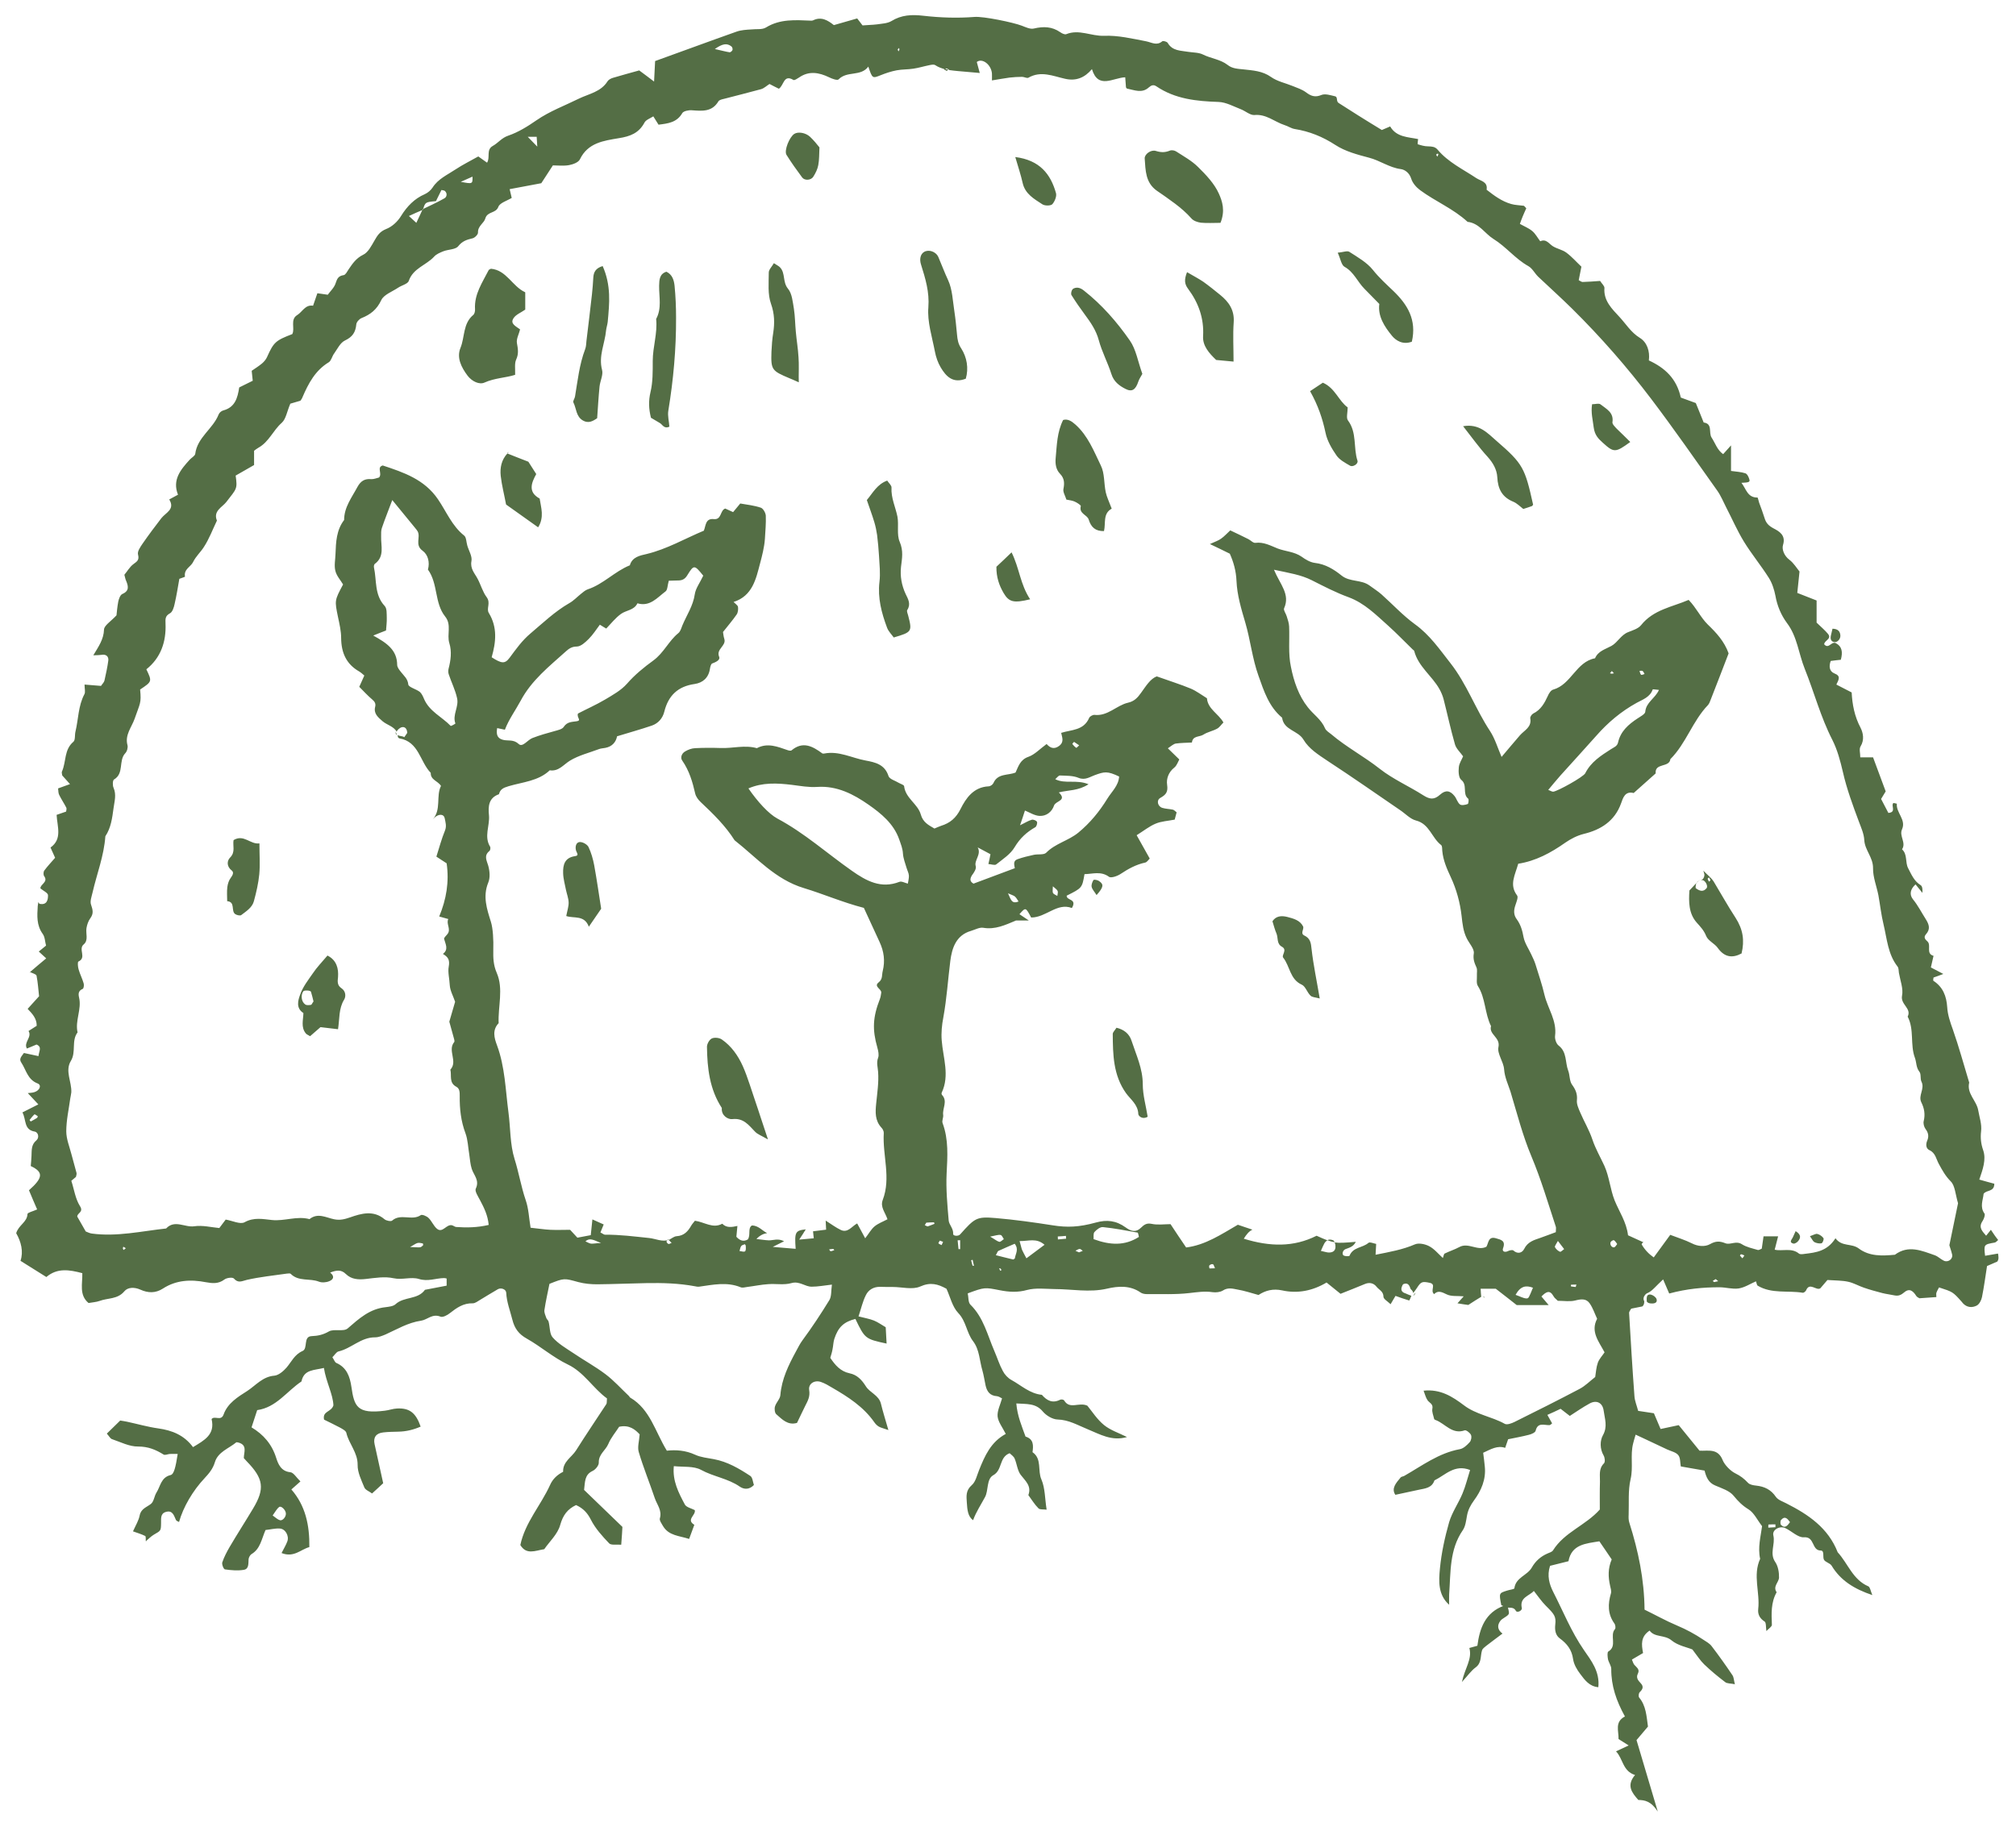 <?xml version="1.0" encoding="utf-8"?>
<!-- Generator: Adobe Illustrator 25.1.0, SVG Export Plug-In . SVG Version: 6.00 Build 0)  -->
<svg version="1.1" id="Calque_1" xmlns="http://www.w3.org/2000/svg" xmlns:xlink="http://www.w3.org/1999/xlink" x="0px" y="0px"
	 viewBox="0 0 135.68 122.97" style="enable-background:new 0 0 135.68 122.97;" xml:space="preserve">
<style type="text/css">
	.st0{fill:#546E45;}
</style>
<g>
	<path class="st0" d="M63.56,4.64c-0.01,0.01-0.02,0.02-0.03,0.03c0.06,0.03,0.13,0.07,0.19,0.1c0.03-0.03,0.06-0.06,0.09-0.09
		C63.73,4.67,63.64,4.66,63.56,4.64z M68.6,61.53c-0.08,0.14-0.17,0.29-0.25,0.43c0.22,0,0.44,0,0.89,0
		C68.89,61.73,68.75,61.63,68.6,61.53z M122.72,83.34c-0.09-0.13-0.26-0.24-0.41-0.28c-0.11-0.03-0.25,0.07-0.5,0.15
		c0.14,0.19,0.2,0.34,0.3,0.4c0.14,0.07,0.33,0.11,0.48,0.08C122.67,83.67,122.77,83.41,122.72,83.34z M120.85,82.87
		c-0.09,0.19-0.14,0.31-0.2,0.44c-0.08,0.15-0.26,0.32,0.05,0.4c0.09,0.02,0.25-0.08,0.32-0.17
		C121.17,83.35,121.26,83.13,120.85,82.87z M73.96,59.3c-0.1-0.07-0.34-0.11-0.37-0.06c-0.08,0.13-0.15,0.32-0.12,0.46
		c0.04,0.17,0.18,0.31,0.33,0.55C74.28,59.71,74.3,59.53,73.96,59.3z M68.08,37.19c-0.4,0.38-0.74,0.69-1.02,0.96
		c-0.01,0.71,0.19,1.26,0.48,1.76c0.36,0.62,0.68,0.7,1.79,0.43C68.66,39.34,68.61,38.23,68.08,37.19z M71.07,13
		c-0.36-1.28-1.09-2.22-2.74-2.43c0.2,0.68,0.38,1.22,0.5,1.76c0.17,0.73,0.77,1.06,1.32,1.42c0.16,0.11,0.55,0.11,0.67,0
		C70.98,13.57,71.13,13.22,71.07,13z M54.52,9.21c-0.3-0.28-0.8-0.36-1.06-0.2c-0.33,0.21-0.7,1.12-0.53,1.41
		c0.33,0.53,0.69,1.03,1.06,1.53c0.17,0.22,0.6,0.19,0.75-0.06c0.15-0.24,0.28-0.5,0.33-0.77c0.07-0.37,0.06-0.75,0.08-1.2
		C54.98,9.7,54.76,9.44,54.52,9.21z M108.81,28.86c-0.12-0.13-0.31-0.31-0.29-0.44c0.1-0.66-0.41-0.89-0.8-1.2
		c-0.11-0.09-0.36-0.01-0.57-0.01c-0.09,0.57,0.05,1.06,0.11,1.57c0.07,0.51,0.31,0.75,0.61,1.02c0.75,0.68,0.85,0.68,1.85-0.05
		C109.42,29.44,109.11,29.16,108.81,28.86z M76.91,72.98c0-1.05-0.44-1.96-0.75-2.91c-0.15-0.48-0.51-0.77-1.02-0.89
		c-0.11,0.18-0.25,0.3-0.25,0.42c0.01,1.39,0.03,2.77,0.89,3.98c0.31,0.43,0.81,0.77,0.83,1.41c0.01,0.14,0.29,0.39,0.63,0.18
		C77.13,74.46,76.91,73.72,76.91,72.98z M17.46,56.77c-0.61,0.09-1.05-0.64-1.74-0.22c-0.07,0.38,0.14,0.8-0.23,1.17
		c-0.22,0.22-0.25,0.6,0.11,0.88c0.16,0.13,0.06,0.31-0.07,0.49c-0.13,0.17-0.2,0.4-0.23,0.62c-0.04,0.31-0.01,0.64-0.01,0.95
		c0.57,0.05,0.24,0.66,0.54,0.87c0.1,0.07,0.32,0.12,0.4,0.07c0.34-0.26,0.75-0.51,0.86-0.95c0.16-0.59,0.3-1.19,0.36-1.8
		C17.51,58.2,17.46,57.54,17.46,56.77z M36.32,33.56c-0.82-0.45-0.55-1.07-0.24-1.65c-0.21-0.33-0.39-0.61-0.53-0.83
		c-0.51-0.2-0.96-0.37-1.4-0.55c0,0,0,0,0-0.01c-0.4,0.43-0.51,0.96-0.45,1.52c0.07,0.62,0.23,1.23,0.36,1.92
		c0.68,0.48,1.4,1,2.15,1.53C36.65,34.81,36.41,34.18,36.32,33.56z M34.19,30.42c-0.01,0.03-0.03,0.08-0.03,0.1
		c0.02-0.02,0.03-0.04,0.05-0.06C34.22,30.45,34.2,30.43,34.19,30.42z M91.35,31.01c-0.29-0.88-0.02-1.89-0.63-2.71
		c-0.13-0.17-0.02-0.53-0.02-0.88c-0.6-0.42-0.84-1.3-1.67-1.66c-0.26,0.17-0.49,0.33-0.86,0.57c0.54,0.96,0.84,1.85,1.04,2.8
		c0.11,0.54,0.42,1.07,0.74,1.53c0.2,0.29,0.57,0.49,0.9,0.68C91.05,31.47,91.42,31.22,91.35,31.01z M100.72,29.68
		c-0.6-0.52-1.17-1.18-2.25-0.99c0.59,0.75,1.08,1.44,1.64,2.05c0.37,0.41,0.63,0.86,0.66,1.38c0.04,0.79,0.32,1.34,1.07,1.65
		c0.25,0.1,0.46,0.32,0.68,0.49c0.21-0.07,0.39-0.12,0.57-0.19c0.04-0.01,0.06-0.06,0.09-0.1C102.63,31.5,102.51,31.23,100.72,29.68
		z M88.27,63.89c-0.04-0.42-0.09-0.72-0.49-0.91c-0.29-0.14,0-0.44-0.08-0.61c-0.21-0.42-0.65-0.53-1.07-0.64
		c-0.4-0.1-0.76-0.06-0.99,0.29c0.09,0.29,0.16,0.57,0.27,0.82c0.12,0.29,0,0.68,0.37,0.89c0.38,0.21-0.05,0.57,0.08,0.73
		c0.46,0.58,0.45,1.46,1.25,1.82c0.25,0.11,0.36,0.52,0.59,0.74c0.11,0.11,0.32,0.11,0.62,0.19C88.61,66.03,88.38,64.97,88.27,63.89
		z M82.12,19.85c-0.37-0.3-0.74-0.6-1.13-0.88c-0.31-0.21-0.64-0.38-1.1-0.65c-0.21,0.53-0.16,0.81,0.07,1.12
		c0.7,0.94,1.08,1.98,1.01,3.19c-0.04,0.65,0.41,1.15,0.88,1.6c0.37,0.03,0.74,0.07,1.17,0.11c0-0.93-0.05-1.79,0.01-2.64
		C83.09,20.87,82.7,20.32,82.12,19.85z M39.99,58.24c-0.08-0.42-0.2-0.84-0.38-1.22c-0.08-0.17-0.37-0.34-0.57-0.34
		c-0.29,0-0.33,0.34-0.28,0.54c0.04,0.18,0.25,0.37-0.06,0.41c-0.7,0.1-0.82,0.59-0.8,1.15c0.01,0.38,0.12,0.75,0.19,1.12
		c0.06,0.28,0.17,0.56,0.18,0.84c0.01,0.27-0.09,0.55-0.16,0.92c0.52,0.18,1.22-0.09,1.52,0.72c0.35-0.51,0.58-0.85,0.83-1.21
		C40.31,60.22,40.17,59.23,39.99,58.24z M93.79,19.6c-0.48-0.46-0.97-0.9-1.39-1.43c-0.41-0.51-1.03-0.86-1.59-1.22
		c-0.14-0.09-0.42,0.03-0.78,0.06c0.19,0.4,0.24,0.83,0.46,0.95c0.63,0.35,0.87,1.01,1.34,1.48c0.33,0.33,0.65,0.66,1,1.02
		c-0.11,0.83,0.35,1.53,0.85,2.14c0.26,0.32,0.73,0.63,1.34,0.4C95.36,21.52,94.72,20.5,93.79,19.6z M22.96,66.52
		c-0.28-0.19-0.27-0.43-0.23-0.75c0.06-0.57-0.06-1.13-0.69-1.45c-0.39,0.46-0.72,0.8-0.98,1.19c-0.32,0.46-0.68,0.92-0.86,1.44
		c-0.14,0.38-0.3,0.91,0.22,1.24c-0.01,0.47-0.18,0.95,0.16,1.37c0.05,0.07,0.15,0.1,0.29,0.19c0.23-0.2,0.47-0.41,0.7-0.61
		c0.38,0.05,0.75,0.09,1.18,0.14c0.11-0.71,0.04-1.39,0.41-1.99C23.28,67.08,23.26,66.72,22.96,66.52z M20.93,67.64
		c-0.13,0.02-0.3,0.04-0.39-0.03c-0.26-0.18-0.31-0.62-0.13-0.88c0.06-0.09,0.49-0.07,0.52,0.03c0.07,0.22,0.12,0.45,0.17,0.65
		C21.02,67.51,20.98,67.63,20.93,67.64z M53.74,24.04c-0.03-0.57-0.13-1.14-0.18-1.71c-0.05-0.52-0.05-1.04-0.13-1.55
		c-0.08-0.46-0.12-1.02-0.4-1.35c-0.37-0.45-0.16-1.04-0.53-1.43c-0.09-0.1-0.22-0.15-0.41-0.28c-0.13,0.23-0.34,0.43-0.34,0.62
		c0,0.71-0.08,1.47,0.15,2.11c0.24,0.68,0.25,1.29,0.15,1.95c-0.07,0.42-0.1,0.85-0.12,1.28c-0.04,1.21,0.02,1.28,1.21,1.78
		c0.13,0.05,0.26,0.11,0.62,0.27C53.74,25.07,53.77,24.55,53.74,24.04z M76.04,22.93c-0.87-1.25-1.88-2.41-3.09-3.36
		c-0.11-0.09-0.25-0.17-0.38-0.19c-0.12-0.02-0.3,0.01-0.38,0.1c-0.08,0.08-0.13,0.29-0.08,0.38c0.28,0.45,0.58,0.88,0.89,1.3
		c0.4,0.54,0.77,1.07,0.95,1.74c0.21,0.78,0.6,1.5,0.85,2.28c0.16,0.51,0.52,0.78,0.95,1c0.43,0.22,0.67,0.06,0.86-0.52
		c0.06-0.17,0.17-0.32,0.26-0.49C76.58,24.33,76.46,23.53,76.04,22.93z M114.18,59.43l0.13-0.13
		C114.25,59.33,114.21,59.38,114.18,59.43z M116.8,61.77c-0.51-0.78-0.97-1.61-1.46-2.42c-0.16-0.26-0.43-0.46-0.7-0.74
		c0.04,0.16,0.08,0.24,0.07,0.31c-0.02,0.17-0.1,0.29-0.25,0.33c0.03,0,0.07-0.01,0.11-0.01c0.19,0.01,0.4,0.39,0.29,0.54
		c-0.23,0.29-0.49,0.19-0.74,0c-0.01-0.14,0.01-0.26,0.06-0.35l-0.48,0.51c-0.05,0.77-0.05,1.55,0.49,2.16
		c0.26,0.29,0.49,0.53,0.64,0.91c0.13,0.32,0.57,0.5,0.78,0.8c0.45,0.63,0.98,0.7,1.6,0.37C117.42,63.3,117.31,62.56,116.8,61.77z
		 M115.02,59.35c-0.03-0.06-0.08-0.13-0.09-0.2c-0.01-0.02,0.06-0.06,0.09-0.09c0.03,0.06,0.07,0.13,0.1,0.19
		C115.09,59.29,115.05,59.32,115.02,59.35z M114.34,59.26l-0.03,0.03c0.03-0.02,0.06-0.03,0.1-0.04
		C114.39,59.26,114.36,59.26,114.34,59.26z M50.45,72.99c-0.14-0.41-0.28-0.82-0.46-1.22c-0.32-0.71-0.77-1.35-1.41-1.79
		c-0.17-0.12-0.49-0.15-0.67-0.07c-0.17,0.08-0.33,0.37-0.33,0.56c0.02,1.44,0.18,2.86,1,4.11c-0.05,0.52,0.42,0.78,0.7,0.75
		c0.77-0.09,1.11,0.41,1.54,0.85c0.16,0.17,0.4,0.25,0.85,0.51C51.21,75.25,50.84,74.12,50.45,72.99z M40.56,17.91
		c-0.47,0.14-0.61,0.41-0.63,0.78c-0.02,0.37-0.05,0.75-0.09,1.12c-0.12,1.04-0.24,2.09-0.37,3.13c-0.02,0.19-0.02,0.39-0.09,0.57
		c-0.39,1.03-0.5,2.11-0.68,3.18c-0.02,0.14-0.16,0.31-0.11,0.4c0.21,0.41,0.17,0.95,0.65,1.22c0.35,0.2,0.64,0.05,0.94-0.16
		c0.05-0.7,0.09-1.42,0.16-2.13c0.04-0.38,0.26-0.79,0.17-1.12c-0.25-0.94,0.19-1.77,0.27-2.66c0.02-0.19,0.09-0.38,0.11-0.57
		C41.03,20.43,41.13,19.19,40.56,17.91z M44.98,27.64c0.34-2.07,0.53-4.16,0.52-6.25c0-0.71-0.03-1.43-0.1-2.14
		c-0.04-0.38-0.15-0.76-0.55-0.95c-0.47,0.15-0.48,0.55-0.49,0.94c-0.01,0.75,0.19,1.52-0.2,2.24c0.1,0.96-0.23,1.88-0.23,2.83
		c0,0.7,0.01,1.42-0.15,2.09c-0.14,0.59-0.12,1.12,0.03,1.72c0.19,0.11,0.39,0.23,0.59,0.35c0.19,0.1,0.28,0.42,0.65,0.25
		C45.03,28.37,44.92,27.99,44.98,27.64z M64.68,23.46c-0.2-0.32-0.24-0.6-0.27-0.93c-0.05-0.53-0.1-1.05-0.18-1.58
		c-0.11-0.7-0.13-1.46-0.42-2.09c-0.24-0.51-0.43-1.03-0.65-1.54c-0.16-0.39-0.66-0.55-0.97-0.36c-0.25,0.15-0.32,0.5-0.2,0.86
		c0.29,0.93,0.57,1.83,0.49,2.87c-0.08,0.97,0.25,1.98,0.44,2.97c0.07,0.37,0.2,0.75,0.39,1.07c0.36,0.61,0.83,1.1,1.69,0.76
		C65.19,24.8,65.06,24.07,64.68,23.46z M82.03,13.03c-0.3-0.67-0.86-1.26-1.4-1.79c-0.42-0.42-0.97-0.72-1.48-1.05
		c-0.11-0.07-0.3-0.1-0.41-0.05c-0.32,0.13-0.6,0.13-0.95,0.02c-0.32-0.1-0.76,0.22-0.74,0.51c0.06,0.79,0.04,1.62,0.82,2.17
		c0.81,0.58,1.65,1.11,2.32,1.87c0.14,0.16,0.41,0.25,0.63,0.28c0.42,0.04,0.85,0.01,1.31,0.01C82.48,14.2,82.26,13.54,82.03,13.03z
		 M74.41,33.14c-0.12-0.6-0.06-1.27-0.32-1.8c-0.47-0.97-0.87-2.01-1.71-2.76c-0.26-0.23-0.51-0.4-0.83-0.31
		c-0.41,0.82-0.42,1.69-0.5,2.54c-0.04,0.4,0.01,0.79,0.29,1.08c0.3,0.31,0.31,0.63,0.23,1.03c-0.04,0.2,0.12,0.45,0.2,0.71
		c0.2,0.04,0.39,0.06,0.55,0.13c0.16,0.07,0.43,0.24,0.42,0.31c-0.14,0.51,0.43,0.58,0.53,0.9c0.16,0.52,0.45,0.79,1.03,0.78
		c0.13-0.53-0.09-1.18,0.52-1.51C74.63,33.76,74.48,33.46,74.41,33.14z M61.12,41.43c-0.03-0.12-0.11-0.29-0.06-0.37
		c0.26-0.4,0.06-0.73-0.11-1.08c-0.27-0.58-0.38-1.2-0.31-1.83c0.07-0.57,0.17-1.08-0.09-1.68c-0.21-0.49-0.05-1.13-0.15-1.69
		c-0.13-0.65-0.44-1.26-0.4-1.96c0.01-0.15-0.19-0.31-0.29-0.47c-0.68,0.25-0.96,0.82-1.37,1.31c0.17,0.51,0.36,1,0.51,1.51
		c0.08,0.27,0.14,0.56,0.18,0.84c0.06,0.47,0.1,0.95,0.13,1.42c0.03,0.58,0.1,1.16,0.03,1.73c-0.13,1.09,0.14,2.1,0.51,3.09
		c0.09,0.25,0.31,0.46,0.45,0.66C61.38,42.55,61.4,42.51,61.12,41.43z M35.34,20.83v-1.16c-0.87-0.4-1.25-1.49-2.3-1.58
		c-0.07,0.04-0.14,0.06-0.15,0.09c-0.42,0.83-0.98,1.62-0.92,2.63c0.01,0.13-0.03,0.32-0.12,0.39c-0.7,0.58-0.56,1.49-0.86,2.22
		c-0.27,0.66,0.06,1.31,0.48,1.87c0.29,0.38,0.79,0.61,1.13,0.45c0.69-0.31,1.45-0.32,2.06-0.52c0.02-0.42-0.05-0.77,0.08-1.03
		c0.18-0.39,0.12-0.71,0.05-1.1c-0.05-0.29,0.14-0.62,0.21-0.92c-0.28-0.21-0.69-0.38-0.44-0.76
		C34.71,21.16,35.06,21.03,35.34,20.83z M2,65.45L2,65.45c0,0,0.01,0.04,0.01,0.04l0.01-0.05L2,65.45z M9.85,103.74
		C9.85,103.74,9.85,103.74,9.85,103.74c0,0.01-0.01,0.03-0.01,0.04l0.03-0.04C9.87,103.74,9.85,103.74,9.85,103.74z M111.49,87.45
		c-0.04-0.13-0.22-0.26-0.36-0.3c-0.11-0.03-0.19-0.01-0.25,0.05c-0.08,0.12-0.05,0.27-0.05,0.41c0.07,0.1,0.19,0.13,0.33,0.13
		C111.35,87.75,111.56,87.69,111.49,87.45z M123.86,42.77c-0.02-0.25-0.14-0.44-0.53-0.45c-0.05,0.2-0.08,0.33-0.11,0.47
		c-0.04,0.2-0.01,0.38,0.22,0.43C123.65,43.26,123.88,43.02,123.86,42.77z M101.48,108.16c-0.09-0.01-0.17-0.04-0.25-0.08
		c-1.28,0.46-1.65,1.54-1.8,2.7c-0.2,0.05-0.33,0.09-0.54,0.15c0.21,0.75-0.31,1.37-0.5,2.29c0.41-0.45,0.63-0.77,0.92-0.98
		c0.42-0.31,0.31-0.75,0.43-1.14c0.03-0.12,0.17-0.22,0.28-0.31c0.36-0.28,0.73-0.55,1.1-0.83c-0.33-0.24-0.38-0.55-0.14-0.86
		c0.14-0.18,0.42-0.26,0.55-0.44C101.6,108.55,101.5,108.33,101.48,108.16z M26.63,49.27C26.63,49.27,26.63,49.27,26.63,49.27
		c-0.01,0.1,0.02,0.16,0.07,0.2C26.68,49.4,26.66,49.33,26.63,49.27z M89.73,83.49c-0.14-0.06-0.28-0.07-0.4-0.01
		c0.18,0.07,0.33,0.11,0.49,0.14C89.8,83.56,89.77,83.51,89.73,83.49z M122.72,83.34c-0.09-0.13-0.26-0.24-0.41-0.28
		c-0.11-0.03-0.25,0.07-0.5,0.15c0.14,0.19,0.2,0.34,0.3,0.4c0.14,0.07,0.33,0.11,0.48,0.08C122.67,83.67,122.77,83.41,122.72,83.34
		z M120.85,82.87c-0.09,0.19-0.14,0.31-0.2,0.44c-0.08,0.15-0.26,0.32,0.05,0.4c0.09,0.02,0.25-0.08,0.32-0.17
		C121.17,83.35,121.26,83.13,120.85,82.87z M115.34,59.35c-0.16-0.26-0.43-0.46-0.7-0.74c0.04,0.16,0.08,0.24,0.07,0.31
		c-0.02,0.17-0.1,0.29-0.25,0.33c0.03,0,0.07-0.01,0.11-0.01c0.19,0.01,0.4,0.39,0.29,0.54c-0.23,0.29-0.49,0.19-0.74,0
		c-0.01-0.14,0.01-0.26,0.06-0.35l-0.48,0.51c-0.05,0.77-0.05,1.55,0.49,2.16c0.26,0.29,0.49,0.53,0.64,0.91
		c0.13,0.32,0.57,0.5,0.78,0.8c0.45,0.63,0.98,0.7,1.6,0.37c0.21-0.87,0.1-1.62-0.41-2.4C116.29,60.99,115.83,60.16,115.34,59.35z
		 M115.02,59.35c-0.03-0.06-0.08-0.13-0.09-0.2c-0.01-0.02,0.06-0.06,0.09-0.09c0.03,0.06,0.07,0.13,0.1,0.19
		C115.09,59.29,115.05,59.32,115.02,59.35z M114.34,59.26l-0.03,0.03c0.03-0.02,0.06-0.03,0.1-0.04
		C114.39,59.26,114.36,59.26,114.34,59.26z M114.18,59.43l0.13-0.13C114.25,59.33,114.21,59.38,114.18,59.43z M108.81,28.86
		c-0.12-0.13-0.31-0.31-0.29-0.44c0.1-0.66-0.41-0.89-0.8-1.2c-0.11-0.09-0.36-0.01-0.57-0.01c-0.09,0.57,0.05,1.06,0.11,1.57
		c0.07,0.51,0.31,0.75,0.61,1.02c0.75,0.68,0.85,0.68,1.85-0.05C109.42,29.44,109.11,29.16,108.81,28.86z M100.72,29.68
		c-0.6-0.52-1.17-1.18-2.25-0.99c0.59,0.75,1.08,1.44,1.64,2.05c0.37,0.41,0.63,0.86,0.66,1.38c0.04,0.79,0.32,1.34,1.07,1.65
		c0.25,0.1,0.46,0.32,0.68,0.49c0.21-0.07,0.39-0.12,0.57-0.19c0.04-0.01,0.06-0.06,0.09-0.1C102.63,31.5,102.51,31.23,100.72,29.68
		z M93.79,19.6c-0.48-0.46-0.97-0.9-1.39-1.43c-0.41-0.51-1.03-0.86-1.59-1.22c-0.14-0.09-0.42,0.03-0.78,0.06
		c0.19,0.4,0.24,0.83,0.46,0.95c0.63,0.35,0.87,1.01,1.34,1.48c0.33,0.33,0.65,0.66,1,1.02c-0.11,0.83,0.35,1.53,0.85,2.14
		c0.26,0.32,0.73,0.63,1.34,0.4C95.36,21.52,94.72,20.5,93.79,19.6z M90.72,28.3c-0.13-0.17-0.02-0.53-0.02-0.88
		c-0.6-0.42-0.84-1.3-1.67-1.66c-0.26,0.17-0.49,0.33-0.86,0.57c0.54,0.96,0.84,1.85,1.04,2.8c0.11,0.54,0.42,1.07,0.74,1.53
		c0.2,0.29,0.57,0.49,0.9,0.68c0.21,0.12,0.58-0.12,0.51-0.33C91.07,30.13,91.34,29.13,90.72,28.3z M89.73,83.49
		c-0.14-0.06-0.28-0.07-0.4-0.01c0.18,0.07,0.33,0.11,0.49,0.14C89.8,83.56,89.77,83.51,89.73,83.49z M87.78,62.98
		c-0.29-0.14,0-0.44-0.08-0.61c-0.21-0.42-0.65-0.53-1.07-0.64c-0.4-0.1-0.76-0.06-0.99,0.29c0.09,0.29,0.16,0.57,0.27,0.82
		c0.12,0.29,0,0.68,0.37,0.89c0.38,0.21-0.05,0.57,0.08,0.73c0.46,0.58,0.45,1.46,1.25,1.82c0.25,0.11,0.36,0.52,0.59,0.74
		c0.11,0.11,0.32,0.11,0.62,0.19c-0.2-1.19-0.43-2.26-0.55-3.33C88.23,63.47,88.19,63.17,87.78,62.98z M82.12,19.85
		c-0.37-0.3-0.74-0.6-1.13-0.88c-0.31-0.21-0.64-0.38-1.1-0.65c-0.21,0.53-0.16,0.81,0.07,1.12c0.7,0.94,1.08,1.98,1.01,3.19
		c-0.04,0.65,0.41,1.15,0.88,1.6c0.37,0.03,0.74,0.07,1.17,0.11c0-0.93-0.05-1.79,0.01-2.64C83.09,20.87,82.7,20.32,82.12,19.85z
		 M80.2,14.71c0.14,0.16,0.41,0.25,0.63,0.28c0.42,0.04,0.85,0.01,1.31,0.01c0.33-0.8,0.11-1.45-0.12-1.97
		c-0.3-0.67-0.86-1.26-1.4-1.79c-0.42-0.42-0.97-0.72-1.48-1.05c-0.11-0.07-0.3-0.1-0.41-0.05c-0.32,0.13-0.6,0.13-0.95,0.02
		c-0.32-0.1-0.76,0.22-0.74,0.51c0.06,0.79,0.04,1.62,0.82,2.17C78.68,13.41,79.53,13.95,80.2,14.71z M76.16,70.07
		c-0.15-0.48-0.51-0.77-1.02-0.89c-0.11,0.18-0.25,0.3-0.25,0.42c0.01,1.39,0.03,2.77,0.89,3.98c0.31,0.43,0.81,0.77,0.83,1.41
		c0.01,0.14,0.29,0.39,0.63,0.18c-0.12-0.72-0.34-1.45-0.34-2.19C76.91,71.93,76.47,71.02,76.16,70.07z M73.01,21.15
		c0.4,0.54,0.77,1.07,0.95,1.74c0.21,0.78,0.6,1.5,0.85,2.28c0.16,0.51,0.52,0.78,0.95,1c0.43,0.22,0.67,0.06,0.86-0.52
		c0.06-0.17,0.17-0.32,0.26-0.49c-0.3-0.83-0.42-1.64-0.84-2.24c-0.87-1.25-1.88-2.41-3.09-3.36c-0.11-0.09-0.25-0.17-0.38-0.19
		c-0.12-0.02-0.3,0.01-0.38,0.1c-0.08,0.08-0.13,0.29-0.08,0.38C72.4,20.3,72.7,20.73,73.01,21.15z M74.09,31.34
		c-0.47-0.97-0.87-2.01-1.71-2.76c-0.26-0.23-0.51-0.4-0.83-0.31c-0.41,0.82-0.42,1.69-0.5,2.54c-0.04,0.4,0.01,0.79,0.29,1.08
		c0.3,0.31,0.31,0.63,0.23,1.03c-0.04,0.2,0.12,0.45,0.2,0.71c0.2,0.04,0.39,0.06,0.55,0.13c0.16,0.07,0.43,0.24,0.42,0.31
		c-0.14,0.51,0.43,0.58,0.53,0.9c0.16,0.52,0.45,0.79,1.03,0.78c0.13-0.53-0.09-1.18,0.52-1.51c-0.18-0.48-0.33-0.78-0.4-1.1
		C74.29,32.54,74.35,31.86,74.09,31.34z M73.96,59.3c-0.1-0.07-0.34-0.11-0.37-0.06c-0.08,0.13-0.15,0.32-0.12,0.46
		c0.04,0.17,0.18,0.31,0.33,0.55C74.28,59.71,74.3,59.53,73.96,59.3z M71.07,13c-0.36-1.28-1.09-2.22-2.74-2.43
		c0.2,0.68,0.38,1.22,0.5,1.76c0.17,0.73,0.77,1.06,1.32,1.42c0.16,0.11,0.55,0.11,0.67,0C70.98,13.57,71.13,13.22,71.07,13z
		 M68.35,61.96c0.22,0,0.44,0,0.89,0c-0.34-0.23-0.49-0.33-0.64-0.43C68.51,61.68,68.43,61.82,68.35,61.96z M67.06,38.15
		c-0.01,0.71,0.19,1.26,0.48,1.76c0.36,0.62,0.68,0.7,1.79,0.43c-0.67-1.01-0.73-2.12-1.25-3.16
		C67.68,37.57,67.35,37.88,67.06,38.15z M64.41,22.53c-0.05-0.53-0.1-1.05-0.18-1.58c-0.11-0.7-0.13-1.46-0.42-2.09
		c-0.24-0.51-0.43-1.03-0.65-1.54c-0.16-0.39-0.66-0.55-0.97-0.36c-0.25,0.15-0.32,0.5-0.2,0.86c0.29,0.93,0.57,1.83,0.49,2.87
		c-0.08,0.97,0.25,1.98,0.44,2.97c0.07,0.37,0.2,0.75,0.39,1.07c0.36,0.61,0.83,1.1,1.69,0.76c0.2-0.7,0.08-1.43-0.31-2.04
		C64.48,23.14,64.44,22.85,64.41,22.53z M63.81,4.69c-0.08-0.01-0.17-0.03-0.25-0.05c-0.01,0.01-0.02,0.02-0.03,0.03
		c0.06,0.03,0.13,0.07,0.19,0.1C63.75,4.74,63.78,4.71,63.81,4.69z M61.06,41.06c0.26-0.4,0.06-0.73-0.11-1.08
		c-0.27-0.58-0.38-1.2-0.31-1.83c0.07-0.57,0.17-1.08-0.09-1.68c-0.21-0.49-0.05-1.13-0.15-1.69c-0.13-0.65-0.44-1.26-0.4-1.96
		c0.01-0.15-0.19-0.31-0.29-0.47c-0.68,0.25-0.96,0.82-1.37,1.31c0.17,0.51,0.36,1,0.51,1.51c0.08,0.27,0.14,0.56,0.18,0.84
		c0.06,0.47,0.1,0.95,0.13,1.42c0.03,0.58,0.1,1.16,0.03,1.73c-0.13,1.09,0.14,2.1,0.51,3.09c0.09,0.25,0.31,0.46,0.45,0.66
		c1.22-0.37,1.24-0.41,0.96-1.49C61.09,41.31,61.01,41.14,61.06,41.06z M54.52,9.21c-0.3-0.28-0.8-0.36-1.06-0.2
		c-0.33,0.21-0.7,1.12-0.53,1.41c0.33,0.53,0.69,1.03,1.06,1.53c0.17,0.22,0.6,0.19,0.75-0.06c0.15-0.24,0.28-0.5,0.33-0.77
		c0.07-0.37,0.06-0.75,0.08-1.2C54.98,9.7,54.76,9.44,54.52,9.21z M53.55,22.33c-0.05-0.52-0.05-1.04-0.13-1.55
		c-0.08-0.46-0.12-1.02-0.4-1.35c-0.37-0.45-0.16-1.04-0.53-1.43c-0.09-0.1-0.22-0.15-0.41-0.28c-0.13,0.23-0.34,0.43-0.34,0.62
		c0,0.71-0.08,1.47,0.15,2.11c0.24,0.68,0.25,1.29,0.15,1.95c-0.07,0.42-0.1,0.85-0.12,1.28c-0.04,1.21,0.02,1.28,1.21,1.78
		c0.13,0.05,0.26,0.11,0.62,0.27c0-0.67,0.03-1.19-0.01-1.7C53.7,23.47,53.61,22.9,53.55,22.33z M49.99,71.77
		c-0.32-0.71-0.77-1.35-1.41-1.79c-0.17-0.12-0.49-0.15-0.67-0.07c-0.17,0.08-0.33,0.37-0.33,0.56c0.02,1.44,0.18,2.86,1,4.11
		c-0.05,0.52,0.42,0.78,0.7,0.75c0.77-0.09,1.11,0.41,1.54,0.85c0.16,0.17,0.4,0.25,0.85,0.51c-0.48-1.44-0.85-2.58-1.23-3.7
		C50.31,72.58,50.17,72.16,49.99,71.77z M45.5,21.38c0-0.71-0.03-1.43-0.1-2.14c-0.04-0.38-0.15-0.76-0.55-0.95
		c-0.47,0.15-0.48,0.55-0.49,0.94c-0.01,0.75,0.19,1.52-0.2,2.24c0.1,0.96-0.23,1.88-0.23,2.83c0,0.7,0.01,1.42-0.15,2.09
		c-0.14,0.59-0.12,1.12,0.03,1.72c0.19,0.11,0.39,0.23,0.59,0.35c0.19,0.1,0.28,0.42,0.65,0.25c-0.03-0.35-0.14-0.73-0.08-1.08
		C45.32,25.57,45.5,23.48,45.5,21.38z M39.94,18.69c-0.02,0.37-0.05,0.75-0.09,1.12c-0.12,1.04-0.24,2.09-0.37,3.13
		c-0.02,0.19-0.02,0.39-0.09,0.57c-0.39,1.03-0.5,2.11-0.68,3.18c-0.02,0.14-0.16,0.31-0.11,0.4c0.21,0.41,0.17,0.95,0.65,1.22
		c0.35,0.2,0.64,0.05,0.94-0.16c0.05-0.7,0.09-1.42,0.16-2.13c0.04-0.38,0.26-0.79,0.17-1.12c-0.25-0.94,0.19-1.77,0.27-2.66
		c0.02-0.19,0.09-0.38,0.11-0.57c0.12-1.24,0.22-2.49-0.34-3.76C40.09,18.05,39.95,18.32,39.94,18.69z M39.61,57.02
		c-0.08-0.17-0.37-0.34-0.57-0.34c-0.29,0-0.33,0.34-0.28,0.54c0.04,0.18,0.25,0.37-0.06,0.41c-0.7,0.1-0.82,0.59-0.8,1.15
		c0.01,0.38,0.12,0.75,0.19,1.12c0.06,0.28,0.17,0.56,0.18,0.84c0.01,0.27-0.09,0.55-0.16,0.92c0.52,0.18,1.22-0.09,1.52,0.72
		c0.35-0.51,0.58-0.85,0.83-1.21c-0.15-0.94-0.29-1.93-0.47-2.92C39.91,57.82,39.79,57.4,39.61,57.02z M36.09,31.91
		c-0.21-0.33-0.39-0.61-0.53-0.83c-0.51-0.2-0.96-0.37-1.4-0.55c0,0,0,0,0-0.01c-0.4,0.43-0.51,0.96-0.45,1.52
		c0.07,0.62,0.23,1.23,0.36,1.92c0.68,0.48,1.4,1,2.15,1.53c0.42-0.66,0.18-1.3,0.1-1.92C35.5,33.11,35.78,32.48,36.09,31.91z
		 M34.74,24.2c0.18-0.39,0.12-0.71,0.05-1.1c-0.05-0.29,0.14-0.62,0.21-0.92c-0.28-0.21-0.69-0.38-0.44-0.76
		c0.16-0.25,0.51-0.38,0.79-0.58v-1.16c-0.87-0.4-1.25-1.49-2.3-1.58c-0.07,0.04-0.14,0.06-0.15,0.09
		c-0.42,0.83-0.98,1.62-0.92,2.63c0.01,0.13-0.03,0.32-0.12,0.39c-0.7,0.58-0.56,1.49-0.86,2.22c-0.27,0.66,0.06,1.31,0.48,1.87
		c0.29,0.38,0.79,0.61,1.13,0.45c0.69-0.31,1.45-0.32,2.06-0.52C34.68,24.81,34.62,24.46,34.74,24.2z M34.19,30.42
		c-0.01,0.03-0.03,0.08-0.03,0.1c0.02-0.02,0.03-0.04,0.05-0.06C34.22,30.45,34.2,30.43,34.19,30.42z M26.63,49.28
		c-0.01,0.1,0.02,0.16,0.07,0.2C26.68,49.4,26.66,49.33,26.63,49.28C26.63,49.27,26.63,49.27,26.63,49.28z M22.96,66.52
		c-0.28-0.19-0.27-0.43-0.23-0.75c0.06-0.57-0.06-1.13-0.69-1.45c-0.39,0.46-0.72,0.8-0.98,1.19c-0.32,0.46-0.68,0.92-0.86,1.44
		c-0.14,0.38-0.3,0.91,0.22,1.24c-0.01,0.47-0.18,0.95,0.16,1.37c0.05,0.07,0.15,0.1,0.29,0.19c0.23-0.2,0.47-0.41,0.7-0.61
		c0.38,0.05,0.75,0.09,1.18,0.14c0.11-0.71,0.04-1.39,0.41-1.99C23.28,67.08,23.26,66.72,22.96,66.52z M20.93,67.64
		c-0.13,0.02-0.3,0.04-0.39-0.03c-0.26-0.18-0.31-0.62-0.13-0.88c0.06-0.09,0.49-0.07,0.52,0.03c0.07,0.22,0.12,0.45,0.17,0.65
		C21.02,67.51,20.98,67.63,20.93,67.64z M15.72,56.55c-0.07,0.38,0.14,0.8-0.23,1.17c-0.22,0.22-0.25,0.6,0.11,0.88
		c0.16,0.13,0.06,0.31-0.07,0.49c-0.13,0.17-0.2,0.4-0.23,0.62c-0.04,0.31-0.01,0.64-0.01,0.95c0.57,0.05,0.24,0.66,0.54,0.87
		c0.1,0.07,0.32,0.12,0.4,0.07c0.34-0.26,0.75-0.51,0.86-0.95c0.16-0.59,0.3-1.19,0.36-1.8c0.06-0.65,0.01-1.31,0.01-2.08
		C16.85,56.86,16.41,56.13,15.72,56.55z M134.47,84.38c-0.31,0.05-0.59,0.1-0.87,0.15c-0.09-0.76-0.09-0.76,0.65-0.89
		c0.07-0.01,0.13-0.09,0.23-0.17c-0.08-0.11-0.17-0.21-0.24-0.32c-0.09-0.12-0.16-0.25-0.25-0.37c-0.13,0.16-0.22,0.27-0.32,0.4
		c-0.25-0.3-0.54-0.55-0.24-0.99c0.09-0.14,0.19-0.41,0.13-0.5c-0.33-0.46-0.1-0.9-0.06-1.33c0.19-0.28,0.72-0.11,0.72-0.68
		c-0.33-0.09-0.67-0.18-1.01-0.28c0.23-0.68,0.48-1.34,0.26-1.98c-0.15-0.43-0.19-0.83-0.14-1.26c0.06-0.49-0.11-0.94-0.19-1.41
		c-0.11-0.67-0.79-1.13-0.61-1.88c-0.36-1.19-0.69-2.4-1.1-3.57c-0.18-0.5-0.35-0.99-0.38-1.51c-0.05-0.73-0.28-1.35-0.93-1.77
		c-0.03-0.02,0-0.14,0.01-0.22c0.17-0.06,0.35-0.12,0.66-0.24c-0.35-0.18-0.58-0.3-0.84-0.44c0.06-0.25,0.12-0.52,0.18-0.78
		c-0.54-0.15-0.13-0.71-0.41-0.97c-0.15-0.13-0.28-0.28-0.1-0.48c0.31-0.35,0.22-0.65-0.02-1.03c-0.28-0.44-0.51-0.9-0.85-1.32
		c-0.26-0.32-0.19-0.69,0.17-1.01c0.18,0.22,0.32,0.4,0.46,0.57c0.02-0.22,0-0.45-0.12-0.52c-0.44-0.27-0.62-0.72-0.84-1.14
		c-0.21-0.4-0.03-0.92-0.41-1.27c0.3-0.45-0.21-0.89,0-1.35c0.29-0.65-0.41-1.11-0.35-1.72c0-0.01-0.15-0.03-0.23-0.05
		c-0.19,0.18,0.23,0.62-0.34,0.67c-0.16-0.31-0.34-0.65-0.49-0.94c0.14-0.23,0.24-0.39,0.31-0.51c-0.29-0.78-0.56-1.52-0.85-2.29
		h-0.86c0-0.29-0.09-0.57,0.02-0.74c0.27-0.44,0.17-0.91,0-1.25c-0.41-0.77-0.56-1.58-0.6-2.38c-0.39-0.2-0.71-0.37-1.03-0.53
		c0.17-0.35,0.31-0.58-0.13-0.75c-0.35-0.14-0.38-0.49-0.25-0.84c0.23-0.03,0.46-0.06,0.68-0.08c0.14-0.52,0.09-0.9-0.36-1.13
		c-0.29-0.1-0.46,0.43-0.76,0.09c0.01-0.27,0.54-0.36,0.25-0.71c-0.2-0.24-0.45-0.45-0.76-0.75v-1.49c-0.44-0.17-0.86-0.34-1.3-0.51
		c0.05-0.48,0.1-0.94,0.15-1.44c-0.19-0.23-0.39-0.57-0.68-0.79c-0.36-0.27-0.52-0.71-0.43-1c0.21-0.67-0.29-0.93-0.63-1.11
		c-0.34-0.18-0.51-0.36-0.61-0.69c-0.11-0.35-0.24-0.7-0.37-1.05c-0.04-0.12-0.08-0.34-0.11-0.34c-0.68,0.01-0.76-0.59-1.08-0.99
		c0.48-0.02,0.58-0.05,0.54-0.21c-0.04-0.16-0.14-0.38-0.27-0.43c-0.3-0.1-0.64-0.11-0.97-0.16v-1.72
		c-0.24,0.26-0.38,0.42-0.53,0.59c-0.4-0.28-0.53-0.74-0.78-1.12c-0.21-0.33,0.09-0.93-0.53-1.01c-0.18-0.44-0.35-0.88-0.53-1.31
		c-0.35-0.13-0.71-0.26-1.01-0.37c-0.28-1.28-1.07-2-2.15-2.5c0.08-0.62-0.12-1.22-0.61-1.52c-0.6-0.37-0.94-0.95-1.38-1.42
		c-0.47-0.51-1.07-1.07-1-1.93c0.01-0.15-0.19-0.31-0.29-0.48c-0.42,0.03-0.8,0.06-1.18,0.07c-0.08,0-0.17-0.08-0.26-0.12
		c0.05-0.28,0.11-0.55,0.18-0.91c-0.33-0.31-0.64-0.67-1.02-0.95c-0.26-0.19-0.61-0.25-0.89-0.42c-0.27-0.16-0.45-0.53-0.86-0.34
		c-0.18-0.23-0.32-0.51-0.54-0.69c-0.24-0.2-0.55-0.32-0.83-0.48c0.05-0.14,0.11-0.31,0.18-0.48c0.08-0.2,0.18-0.41,0.25-0.57
		c-0.11-0.11-0.14-0.17-0.17-0.17c-0.28-0.04-0.58-0.04-0.85-0.12c-0.63-0.18-1.14-0.56-1.65-0.96c0.09-0.54-0.38-0.58-0.69-0.78
		c-0.9-0.6-1.9-1.07-2.61-1.92c-0.18-0.21-0.4-0.21-0.65-0.22c-0.23,0-0.46-0.07-0.68-0.14c-0.03-0.01,0.01-0.22,0.02-0.35
		c-0.67-0.14-1.46-0.12-1.88-0.85c-0.23,0.1-0.41,0.18-0.56,0.24c-0.54-0.33-1.07-0.65-1.59-0.98c-0.44-0.28-0.88-0.56-1.32-0.84
		c-0.18-0.11-0.04-0.41-0.24-0.45c-0.3-0.07-0.66-0.19-0.91-0.09c-0.43,0.18-0.71,0.08-1.05-0.18c-0.26-0.19-0.59-0.3-0.89-0.42
		c-0.49-0.2-1.04-0.31-1.46-0.61c-0.58-0.41-1.23-0.44-1.85-0.51c-0.39-0.04-0.76-0.05-1.07-0.3c-0.49-0.38-1.12-0.43-1.66-0.7
		c-0.28-0.14-0.65-0.13-0.98-0.18c-0.51-0.09-1.07-0.05-1.39-0.6c-0.05-0.09-0.31-0.16-0.37-0.11c-0.37,0.31-0.7,0.08-1.08,0
		C76.2,2.6,75.24,2.37,74.3,2.41c-0.86,0.03-1.68-0.46-2.54-0.11c-0.1,0.04-0.29-0.05-0.4-0.13c-0.56-0.39-1.14-0.4-1.78-0.25
		c-0.24,0.06-0.55-0.09-0.81-0.19c-0.57-0.22-2.58-0.64-3.19-0.59c-1.15,0.09-2.3,0.05-3.44-0.08c-0.78-0.09-1.47-0.06-2.15,0.36
		c-0.27,0.16-0.64,0.17-0.97,0.22c-0.32,0.04-0.65,0.04-0.97,0.07c-0.12-0.15-0.23-0.31-0.36-0.47c-0.51,0.15-1.01,0.29-1.57,0.45
		c-0.39-0.31-0.84-0.6-1.4-0.32c-0.04,0.02-0.09,0.02-0.14,0.02c-1.04-0.04-2.07-0.13-3.03,0.46c-0.26,0.16-0.65,0.09-0.97,0.13
		C50.23,2,49.88,2.02,49.57,2.13c-1.84,0.65-3.67,1.33-5.48,1.98c-0.02,0.46-0.04,0.83-0.07,1.38c-0.4-0.3-0.68-0.52-1-0.75
		c-0.57,0.16-1.17,0.32-1.77,0.5c-0.13,0.04-0.29,0.12-0.36,0.23c-0.45,0.72-1.25,0.84-1.93,1.17C38.01,7.11,37,7.48,36.1,8.1
		c-0.59,0.41-1.22,0.8-1.89,1.03c-0.45,0.15-0.68,0.49-1.04,0.69c-0.47,0.26-0.16,0.77-0.39,1.13c-0.25-0.18-0.44-0.31-0.59-0.42
		c-0.53,0.3-1.04,0.55-1.51,0.86c-0.55,0.37-1.19,0.64-1.57,1.24c-0.12,0.18-0.32,0.35-0.52,0.44c-0.7,0.3-1.2,0.83-1.58,1.44
		c-0.26,0.43-0.64,0.76-1.03,0.91c-0.42,0.17-0.58,0.43-0.77,0.76c-0.21,0.36-0.43,0.81-0.77,0.97c-0.47,0.23-0.71,0.59-0.97,0.97
		c-0.1,0.15-0.21,0.38-0.34,0.4c-0.35,0.05-0.44,0.23-0.54,0.54c-0.09,0.3-0.36,0.54-0.53,0.78c-0.3-0.04-0.52-0.08-0.7-0.1
		c-0.11,0.33-0.2,0.58-0.29,0.84c-0.53-0.09-0.72,0.42-1.07,0.63c-0.49,0.3-0.13,0.91-0.33,1.28c-1.13,0.43-1.25,0.55-1.7,1.55
		c-0.07,0.16-0.21,0.32-0.34,0.43c-0.22,0.18-0.47,0.34-0.69,0.49c0.03,0.26,0.05,0.47,0.07,0.67c-0.33,0.16-0.62,0.31-0.91,0.45
		c-0.11,0.71-0.28,1.34-1.08,1.55c-0.12,0.03-0.27,0.16-0.31,0.28c-0.38,0.96-1.43,1.53-1.57,2.64c-0.02,0.14-0.25,0.26-0.37,0.39
		c-0.61,0.67-1.19,1.36-0.79,2.36c-0.2,0.11-0.4,0.22-0.59,0.32c0.41,0.67-0.23,0.88-0.53,1.26c-0.43,0.56-0.86,1.13-1.26,1.71
		c-0.15,0.22-0.37,0.53-0.31,0.74c0.1,0.38-0.08,0.47-0.32,0.65c-0.25,0.19-0.42,0.5-0.6,0.71c0.05,0.17,0.06,0.27,0.1,0.36
		c0.16,0.38,0.27,0.72-0.25,0.94C8.08,40.07,8,40.32,7.96,40.49c-0.07,0.37-0.1,0.75-0.12,0.93C7.46,41.83,7.01,42.1,7,42.38
		c-0.02,0.65-0.36,1.13-0.72,1.73c0.28-0.01,0.42-0.01,0.55-0.03c0.31-0.06,0.49,0.11,0.46,0.38c-0.06,0.45-0.16,0.9-0.26,1.35
		c-0.03,0.13-0.15,0.23-0.23,0.36c-0.38-0.03-0.75-0.06-1.11-0.09c0,0.27,0.07,0.5-0.01,0.65c-0.42,0.79-0.4,1.68-0.6,2.51
		c-0.06,0.23,0,0.57-0.14,0.69c-0.63,0.53-0.48,1.33-0.76,1.98C4.13,52,4.18,52.11,4.19,52.2c0.16,0.17,0.31,0.35,0.52,0.58
		c-0.31,0.11-0.56,0.2-0.8,0.29c0.02,0.15,0.01,0.31,0.07,0.43c0.14,0.29,0.33,0.57,0.48,0.86c0.04,0.07,0,0.18-0.01,0.27
		c-0.22,0.07-0.43,0.15-0.64,0.22c0.04,0.79,0.4,1.62-0.41,2.2c0.12,0.26,0.21,0.47,0.31,0.69c-0.25,0.29-0.51,0.56-0.73,0.86
		c-0.06,0.08-0.07,0.29-0.01,0.37c0.3,0.41-0.27,0.55-0.25,0.83c0.19,0.16,0.5,0.3,0.51,0.45c0.01,0.31-0.07,0.69-0.56,0.59
		c-0.04-0.01-0.06-0.08-0.09-0.12c-0.01,0.09-0.03,0.18-0.04,0.27c-0.04,0.65-0.09,1.29,0.34,1.88c0.15,0.21,0.15,0.54,0.22,0.78
		c-0.2,0.17-0.35,0.29-0.49,0.4c0.14,0.13,0.27,0.25,0.5,0.46C2.71,64.84,2.36,65.14,2,65.45l0.02-0.02
		c0.15,0.08,0.42,0.14,0.44,0.25c0.09,0.46,0.12,0.93,0.17,1.38c-0.27,0.3-0.52,0.57-0.77,0.85c0.31,0.32,0.62,0.65,0.61,1.14
		c-0.19,0.12-0.37,0.23-0.55,0.35c0.26,0.42-0.35,0.76-0.11,1.18c0.21-0.09,0.43-0.17,0.65-0.27c0.39,0.17,0.16,0.44,0.13,0.78
		c-0.38-0.08-0.68-0.15-0.98-0.21c-0.13,0.2-0.36,0.38-0.18,0.64c0.33,0.49,0.42,1.15,1.1,1.41c0.29,0.11,0.15,0.48-0.23,0.59
		c-0.13,0.04-0.26,0.04-0.43,0.06c0.23,0.25,0.44,0.47,0.71,0.76c-0.42,0.21-0.74,0.37-1.07,0.54c0.27,0.5,0.08,1.16,0.82,1.29
		c0.25,0.04,0.33,0.41,0.12,0.59c-0.36,0.3-0.31,0.67-0.33,1.05c-0.01,0.23-0.03,0.46-0.05,0.68c0.87,0.41,0.83,0.79-0.12,1.63
		c0.18,0.43,0.36,0.86,0.55,1.29c-0.28,0.13-0.65,0.21-0.65,0.31c-0.02,0.55-0.6,0.74-0.76,1.29c0.33,0.57,0.5,1.24,0.29,1.86
		c0.64,0.4,1.19,0.75,1.74,1.09c0.74-0.63,1.55-0.49,2.42-0.26c0.02,0.71-0.23,1.47,0.42,2.01c0.27-0.05,0.52-0.06,0.74-0.14
		c0.56-0.21,1.21-0.1,1.67-0.65c0.23-0.28,0.68-0.29,1.08-0.11c0.51,0.23,1.01,0.25,1.51-0.07c0.89-0.58,1.88-0.63,2.9-0.43
		c0.44,0.08,0.84,0.12,1.24-0.18c0.15-0.12,0.55-0.17,0.64-0.07c0.3,0.34,0.54,0.17,0.88,0.09c0.88-0.2,1.78-0.29,2.68-0.42
		c0.09-0.01,0.23-0.03,0.27,0.02c0.53,0.53,1.28,0.28,1.89,0.52c0.2,0.08,0.49,0.06,0.7-0.03c0.28-0.11,0.38-0.33,0.06-0.58
		c0.38-0.14,0.72-0.24,1.06,0.1c0.37,0.36,0.84,0.39,1.35,0.33c0.62-0.07,1.26-0.18,1.85-0.05c0.59,0.13,1.18-0.11,1.71,0.05
		c0.61,0.19,1.13-0.05,1.7-0.06c0.06,0,0.11,0.02,0.17,0.03v0.48c-0.52,0.1-0.99,0.19-1.46,0.28c-0.48,0.68-1.41,0.44-1.98,0.97
		c-0.15,0.14-0.44,0.17-0.67,0.2c-1.07,0.11-1.79,0.77-2.55,1.43c-0.28,0.24-0.92,0.01-1.26,0.2c-0.4,0.23-0.74,0.3-1.18,0.32
		c-0.57,0.03-0.22,0.84-0.6,1c-0.54,0.24-0.74,0.72-1.07,1.11c-0.21,0.24-0.53,0.52-0.82,0.55c-0.79,0.06-1.25,0.65-1.83,1.03
		c-0.63,0.4-1.32,0.82-1.59,1.58c-0.17,0.48-0.6,0.06-0.81,0.31c0.25,1.05-0.49,1.43-1.25,1.89c-0.6-0.81-1.41-1.13-2.34-1.26
		c-0.71-0.1-1.4-0.3-2.1-0.45c-0.14-0.03-0.28-0.05-0.46-0.08c-0.29,0.28-0.59,0.57-0.9,0.88c0.15,0.17,0.23,0.33,0.34,0.37
		c0.59,0.2,1.18,0.51,1.77,0.5c0.67,0,1.18,0.21,1.71,0.54c0.1,0.06,0.28-0.03,0.42-0.04c0.17-0.01,0.35,0,0.53,0
		c-0.14,0.89-0.25,1.37-0.48,1.42c-0.65,0.16-0.68,0.76-0.95,1.18c-0.15,0.24-0.17,0.6-0.37,0.76c-0.29,0.23-0.67,0.32-0.76,0.78
		c-0.07,0.35-0.27,0.67-0.45,1.07c0.31,0.11,0.58,0.19,0.82,0.31c0.06,0.03,0.03,0.23,0.04,0.35h0c0,0,0,0,0,0
		c0,0,0.02-0.01,0.02-0.01c0.18-0.15,0.34-0.32,0.53-0.43c0.47-0.27,0.47-0.25,0.48-0.78c0.01-0.27-0.06-0.62,0.3-0.74
		c0.47-0.15,0.56,0.22,0.7,0.53c0.03,0.07,0.14,0.1,0.21,0.14c0.28-1,0.92-2.1,1.72-2.95c0.29-0.31,0.56-0.63,0.69-1.07
		c0.21-0.7,0.93-0.92,1.44-1.34c0.03-0.02,0.09,0.01,0.14,0.01c0.63,0.17,0.37,0.65,0.37,1.05c0.06,0.07,0.13,0.15,0.19,0.21
		c1.14,1.17,1.24,1.84,0.43,3.19c-0.52,0.87-1.07,1.72-1.58,2.59c-0.19,0.33-0.37,0.67-0.49,1.03c-0.04,0.13,0.09,0.46,0.18,0.47
		c0.42,0.06,0.86,0.1,1.27,0.03c0.35-0.06,0.3-0.42,0.32-0.71c0.01-0.12,0.1-0.29,0.2-0.35c0.59-0.35,0.67-1,0.94-1.62
		c0.31-0.03,0.64-0.12,0.96-0.1c0.38,0.02,0.64,0.5,0.51,0.86c-0.09,0.25-0.24,0.49-0.39,0.79c0.83,0.33,1.3-0.25,1.87-0.4
		c0.02-1.5-0.27-2.8-1.21-3.88c0.21-0.19,0.38-0.34,0.61-0.54c-0.27-0.26-0.46-0.6-0.68-0.62c-0.63-0.06-0.82-0.56-0.95-0.96
		c-0.29-0.93-0.86-1.58-1.66-2.06c0.13-0.41,0.25-0.76,0.38-1.16c1.29-0.18,1.99-1.27,2.98-1.93c0.17-0.82,0.84-0.74,1.51-0.91
		c0.15,0.96,0.61,1.76,0.64,2.52c-0.15,0.47-0.75,0.37-0.63,0.96c0.32,0.16,0.71,0.34,1.08,0.54c0.16,0.09,0.39,0.21,0.42,0.35
		c0.17,0.74,0.77,1.32,0.76,2.16c-0.01,0.5,0.25,1.02,0.45,1.51c0.07,0.18,0.34,0.27,0.52,0.41c0.27-0.25,0.49-0.44,0.75-0.69
		c-0.19-0.86-0.39-1.75-0.58-2.63c-0.1-0.45,0.1-0.74,0.59-0.79c0.34-0.04,0.67-0.04,1.01-0.05c0.53-0.01,1.02-0.13,1.5-0.34
		c-0.32-0.93-0.75-1.26-1.58-1.22c-0.28,0.01-0.56,0.12-0.84,0.15c-1.85,0.23-2.05-0.28-2.24-1.61c-0.1-0.68-0.31-1.3-1.02-1.61
		c-0.1-0.05-0.15-0.22-0.26-0.38c0.15-0.14,0.26-0.35,0.41-0.39c0.87-0.2,1.51-0.96,2.47-0.95c0.23,0,0.47-0.1,0.69-0.19
		c0.78-0.35,1.51-0.8,2.4-0.93c0.42-0.06,0.76-0.5,1.31-0.27c0.15,0.06,0.46-0.1,0.63-0.24c0.46-0.36,0.91-0.68,1.54-0.66
		c0.16,0,0.34-0.14,0.49-0.23c0.4-0.24,0.8-0.49,1.2-0.72c0.21-0.12,0.55,0,0.56,0.24c0.03,0.63,0.26,1.2,0.41,1.8
		c0.15,0.61,0.44,0.99,0.98,1.29c0.94,0.53,1.76,1.26,2.76,1.74c1.09,0.52,1.71,1.62,2.63,2.28c-0.02,0.2,0,0.31-0.04,0.38
		c-0.68,1.04-1.38,2.07-2.04,3.12c-0.3,0.47-0.9,0.76-0.87,1.44c-0.39,0.2-0.7,0.48-0.88,0.89c-0.62,1.37-1.68,2.52-2,4.04
		c0.41,0.68,0.99,0.38,1.61,0.28c0.35-0.51,0.9-1.01,1.07-1.62c0.19-0.68,0.5-1.08,1.07-1.35c0.48,0.22,0.77,0.53,1,0.99
		c0.3,0.59,0.77,1.11,1.23,1.59c0.14,0.14,0.5,0.06,0.81,0.09c0.04-0.53,0.07-0.95,0.08-1.2c-0.94-0.91-1.77-1.71-2.58-2.49
		c0.07-0.54,0.02-1.02,0.58-1.28c0.19-0.09,0.42-0.37,0.41-0.56c-0.02-0.56,0.46-0.82,0.64-1.25c0.18-0.43,0.5-0.8,0.73-1.16
		c0.69-0.15,1.08,0.19,1.38,0.51c-0.03,0.45-0.16,0.86-0.06,1.19c0.31,1.05,0.73,2.07,1.08,3.11c0.15,0.44,0.5,0.82,0.34,1.36
		c-0.04,0.13,0.12,0.35,0.21,0.51c0.39,0.66,1.09,0.65,1.76,0.87c0.13-0.36,0.24-0.65,0.35-0.95c-0.58-0.35,0.12-0.65,0.03-0.99
		c-0.23-0.12-0.57-0.19-0.67-0.38c-0.42-0.79-0.84-1.59-0.74-2.58c0.64,0.07,1.33-0.02,1.83,0.25c0.84,0.46,1.82,0.58,2.61,1.13
		c0.28,0.19,0.63,0.22,0.95-0.11c-0.07-0.2-0.09-0.51-0.24-0.61c-0.76-0.5-1.54-0.96-2.46-1.13c-0.42-0.08-0.87-0.12-1.26-0.3
		c-0.63-0.29-1.28-0.34-1.9-0.27c-0.79-1.29-1.12-2.78-2.46-3.57c-0.04-0.02-0.06-0.08-0.09-0.11c-0.52-0.49-1.01-1.04-1.58-1.47
		c-0.69-0.52-1.46-0.94-2.18-1.43c-0.48-0.32-1-0.62-1.37-1.04c-0.22-0.24-0.18-0.71-0.28-1.07c-0.02-0.09-0.12-0.15-0.15-0.24
		c-0.06-0.17-0.15-0.36-0.13-0.53c0.09-0.61,0.23-1.21,0.34-1.77c1-0.4,0.99-0.38,1.94-0.12c0.41,0.11,0.85,0.15,1.27,0.15
		c1.11-0.01,2.21-0.06,3.31-0.08c1.09-0.02,2.18,0.01,3.26,0.21c0.09,0.02,0.19,0.04,0.29,0.03c0.94-0.13,1.87-0.34,2.8,0.04
		c0.12,0.05,0.29,0,0.43-0.02c0.48-0.06,0.95-0.16,1.42-0.19c0.52-0.04,1.08,0.07,1.56-0.07c0.55-0.16,0.92,0.25,1.38,0.24
		c0.41,0,0.82-0.08,1.35-0.14c-0.06,0.43-0.02,0.79-0.17,1.04c-0.57,0.93-1.17,1.84-1.82,2.72c-0.17,0.23-0.28,0.47-0.42,0.72
		c-0.51,0.94-0.97,1.87-1.06,2.96c-0.02,0.26-0.28,0.49-0.36,0.76c-0.05,0.16-0.02,0.44,0.09,0.53c0.39,0.34,0.77,0.76,1.39,0.58
		c0.19-0.39,0.37-0.78,0.56-1.16c0.17-0.33,0.33-0.62,0.26-1.05c-0.07-0.43,0.36-0.69,0.78-0.55c0.27,0.09,0.52,0.24,0.77,0.39
		c1.07,0.62,2.1,1.28,2.83,2.32c0.08,0.12,0.19,0.23,0.31,0.3c0.14,0.08,0.31,0.11,0.64,0.23c-0.2-0.7-0.37-1.23-0.5-1.77
		c-0.14-0.58-0.75-0.74-1.02-1.18c-0.27-0.43-0.59-0.77-1.09-0.87c-0.62-0.13-0.98-0.56-1.3-1.04c0.06-0.2,0.12-0.39,0.15-0.57
		c0.05-0.23,0.05-0.47,0.12-0.7c0.26-0.8,0.64-1.15,1.42-1.35c0.64,1.33,0.66,1.35,2.1,1.66c-0.02-0.38-0.04-0.74-0.06-1.1
		c-0.29-0.17-0.52-0.34-0.79-0.45c-0.3-0.12-0.62-0.17-1.04-0.28c0.18-0.54,0.28-1,0.49-1.42c0.17-0.36,0.51-0.57,0.94-0.57
		c0.29,0.01,0.58,0.01,0.87,0.01c0.62,0,1.33,0.2,1.85-0.03c0.69-0.31,1.19-0.17,1.77,0.15c0.25,0.54,0.39,1.21,0.79,1.63
		c0.54,0.56,0.56,1.33,1,1.9c0.44,0.58,0.43,1.31,0.63,1.98c0.09,0.32,0.14,0.66,0.21,0.99c0.09,0.41,0.29,0.7,0.76,0.73
		c0.13,0.01,0.26,0.11,0.35,0.15c-0.12,0.43-0.33,0.83-0.3,1.21c0.04,0.38,0.33,0.74,0.55,1.18c-1.01,0.55-1.41,1.48-1.79,2.42
		c-0.15,0.36-0.23,0.8-0.5,1.03c-0.41,0.36-0.36,0.74-0.33,1.18c0.03,0.48,0.07,0.93,0.42,1.18c0.2-0.55,0.52-1.03,0.8-1.55
		c0.25-0.45,0.09-1.22,0.56-1.48c0.63-0.35,0.38-1.21,1.1-1.48c0.11,0.11,0.28,0.21,0.34,0.37c0.15,0.35,0.18,0.78,0.4,1.08
		c0.32,0.42,0.75,0.75,0.52,1.37c0.22,0.3,0.42,0.63,0.68,0.89c0.09,0.1,0.33,0.06,0.55,0.09c-0.12-0.75-0.1-1.45-0.35-2.03
		c-0.27-0.6,0.05-1.39-0.6-1.84c0.06-0.44,0.09-0.88-0.47-1.05c-0.25-0.7-0.55-1.38-0.62-2.23c0.71,0.05,1.31-0.03,1.79,0.55
		c0.23,0.27,0.65,0.52,0.98,0.53c0.77,0.02,1.37,0.39,2.04,0.66c0.81,0.33,1.61,0.82,2.64,0.52c-0.57-0.28-1.12-0.46-1.54-0.8
		c-0.47-0.38-0.81-0.92-1.13-1.31c-0.57-0.26-1.18,0.28-1.56-0.35c-0.03-0.06-0.2-0.09-0.27-0.05c-0.52,0.26-0.89,0.06-1.23-0.33
		c-0.81-0.08-1.38-0.63-2.05-1c-0.24-0.13-0.46-0.37-0.58-0.61c-0.23-0.42-0.37-0.88-0.56-1.32c-0.47-1.08-0.73-2.27-1.62-3.14
		c-0.16-0.16-0.12-0.51-0.18-0.76c1.14-0.42,1.14-0.41,2.16-0.21c0.61,0.12,1.2,0.16,1.84-0.02c0.57-0.15,1.22-0.07,1.83-0.06
		c1.18,0,2.36,0.25,3.56-0.03c0.73-0.17,1.54-0.23,2.24,0.26c0.11,0.08,0.28,0.11,0.42,0.11c0.95-0.01,1.92,0.04,2.86-0.07
		c0.53-0.06,1.04-0.14,1.57-0.06c0.22,0.03,0.51,0,0.69-0.11c0.33-0.22,0.66-0.13,0.97-0.07c0.47,0.08,0.93,0.23,1.43,0.37
		c0.47-0.31,0.98-0.44,1.59-0.31c1.04,0.23,2.05,0.03,2.99-0.53c0.33,0.27,0.66,0.53,0.94,0.76c0.58-0.23,1.11-0.44,1.64-0.66
		c0.31-0.13,0.59-0.06,0.78,0.18c0.16,0.21,0.47,0.31,0.47,0.68c0,0.15,0.28,0.31,0.48,0.5c0.14-0.25,0.24-0.4,0.33-0.56
		c0.31,0.11,0.61,0.22,0.92,0.31c0.02,0.01,0.1-0.21,0.15-0.32c0,0,0,0,0,0c-0.01,0.01-0.02,0.01-0.03,0.02
		c0.01-0.01,0.01-0.02,0.02-0.02c-0.13-0.05-0.26-0.1-0.39-0.16c-0.2-0.06-0.32-0.18-0.26-0.4c0.03-0.09,0.07-0.21,0.14-0.23
		c0.3-0.11,0.39,0.11,0.47,0.34c0.1,0.09,0.17,0.18,0.17,0.27c0.09-0.11,0.17-0.22,0.25-0.34c0.27-0.42,0.35-0.46,0.86-0.35
		c0.48,0.1,0,0.52,0.3,0.76c0.26-0.27,0.52-0.14,0.85,0.02c0.31,0.15,0.71,0.09,1.14,0.13c-0.17,0.19-0.28,0.32-0.42,0.47
		c0.29,0.05,0.57,0.09,0.73,0.11c0.34-0.22,0.6-0.39,0.87-0.55c0,0,0,0,0,0c-0.02-0.17-0.03-0.34-0.04-0.54h1.02
		c0.6,0.46,1.01,0.79,1.41,1.1h2.15c-0.22-0.26-0.35-0.42-0.49-0.58c0.31-0.31,0.56-0.48,0.82-0.01c0.06,0.12,0.19,0.2,0.28,0.3
		c0.41,0,0.82,0.07,1.17-0.02c0.4-0.1,0.75-0.15,0.99,0.21c0.21,0.31,0.33,0.68,0.49,1.02c-0.46,0.87,0.11,1.52,0.5,2.26
		c-0.14,0.21-0.35,0.43-0.45,0.69c-0.11,0.31-0.13,0.65-0.18,0.97c-0.36,0.28-0.67,0.6-1.05,0.8c-1.44,0.76-2.9,1.49-4.37,2.22
		c-0.2,0.1-0.52,0.22-0.67,0.13c-0.88-0.49-1.93-0.62-2.75-1.25c-0.76-0.57-1.56-1.1-2.71-0.98c0.1,0.26,0.15,0.48,0.27,0.65
		c0.13,0.18,0.39,0.24,0.32,0.57c-0.04,0.21,0.07,0.45,0.12,0.68c0.01,0.04,0.07,0.07,0.11,0.08c0.64,0.24,1.1,0.99,1.95,0.69
		c0.1-0.03,0.36,0.17,0.42,0.31c0.06,0.13,0.01,0.39-0.09,0.49c-0.18,0.2-0.42,0.43-0.67,0.47c-1.41,0.26-2.53,1.11-3.72,1.79
		c-0.08,0.05-0.21,0.05-0.26,0.12c-0.3,0.36-0.64,0.73-0.35,1.16c0.57-0.12,1.07-0.23,1.58-0.34c0.43-0.09,0.88-0.12,1.05-0.63
		c0.74-0.36,1.35-1.11,2.4-0.7c-0.17,0.53-0.3,1.08-0.51,1.58c-0.27,0.65-0.7,1.26-0.9,1.93c-0.29,1.02-0.52,2.07-0.62,3.12
		c-0.08,0.84-0.14,1.77,0.62,2.44c0-0.23-0.01-0.47,0-0.7c0.11-1.48,0.01-3,0.92-4.32c0.18-0.26,0.22-0.64,0.28-0.97
		c0.07-0.39,0.23-0.7,0.47-1.03c0.49-0.66,0.82-1.42,0.73-2.28c-0.03-0.32-0.07-0.63-0.11-0.93c0.52-0.24,0.96-0.51,1.48-0.33
		c0.08-0.23,0.14-0.41,0.2-0.58c0.48-0.1,0.94-0.18,1.4-0.3c0.17-0.04,0.42-0.15,0.45-0.27c0.14-0.59,0.57-0.37,0.93-0.38
		c0.06,0,0.13-0.08,0.18-0.12c-0.1-0.17-0.19-0.33-0.32-0.57c0.34-0.15,0.63-0.28,0.89-0.41c0.23,0.18,0.41,0.32,0.62,0.48
		c0.45-0.29,0.88-0.59,1.34-0.84c0.46-0.25,0.87-0.05,0.94,0.49c0.07,0.54,0.28,1.06-0.05,1.65c-0.2,0.35-0.22,0.91,0.05,1.37
		c0.08,0.14,0.11,0.43,0.02,0.52c-0.37,0.37-0.26,0.81-0.27,1.23c-0.02,0.64-0.01,1.28-0.01,1.88c-0.95,1.07-2.38,1.52-3.15,2.75
		c-0.07,0.11-0.24,0.15-0.37,0.21c-0.46,0.2-0.81,0.51-1.06,0.95c-0.3,0.53-1.08,0.66-1.17,1.39c-0.01,0.07-0.33,0.1-0.5,0.16
		c-0.54,0.17-0.54,0.17-0.38,0.98c0.08,0.04,0.16,0.07,0.25,0.08c0.2,0.19,0.54-0.05,0.73,0.3c0.09,0.16,0.44-0.02,0.4-0.19
		c-0.16-0.72,0.49-0.8,0.81-1.15c0.27,0.34,0.51,0.7,0.81,1c0.56,0.56,0.7,0.71,0.63,1.28c-0.04,0.38,0.03,0.71,0.3,0.91
		c0.49,0.36,0.81,0.76,0.9,1.39c0.05,0.36,0.26,0.72,0.49,1.02c0.3,0.4,0.61,0.83,1.21,0.88c0.11-1.05-0.48-1.79-0.97-2.5
		c-0.85-1.23-1.4-2.61-2.07-3.92c-0.25-0.5-0.43-1.07-0.21-1.75c0.37-0.09,0.78-0.19,1.24-0.31c0.21-1.14,1.17-1.19,2.08-1.34
		c0.29,0.43,0.58,0.84,0.83,1.22c-0.26,0.61-0.24,1.18-0.11,1.76c0.04,0.17,0.1,0.37,0.06,0.52c-0.21,0.71-0.23,1.39,0.23,2.03
		c0.07,0.09,0.1,0.32,0.04,0.38c-0.38,0.43,0.18,1.14-0.45,1.51c-0.08,0.05-0.05,0.35-0.02,0.52c0.05,0.22,0.22,0.44,0.22,0.65
		c-0.01,1.13,0.34,2.15,0.92,3.2c-0.71,0.37-0.41,0.98-0.43,1.52c0.2,0.13,0.4,0.25,0.68,0.43c-0.35,0.17-0.6,0.28-0.85,0.4
		c0.47,0.48,0.44,1.33,1.28,1.59c-0.6,0.71-0.21,1.19,0.22,1.68c0.43,0.01,0.85,0.07,1.31,0.78c-0.54-1.81-0.98-3.29-1.43-4.81
		c0.25-0.29,0.52-0.62,0.77-0.91c-0.1-0.72-0.13-1.4-0.59-1.95c-0.06-0.07-0.04-0.3,0.04-0.37c0.21-0.2,0.27-0.38,0.06-0.6
		c-0.17-0.18-0.33-0.37-0.19-0.64c0.15-0.3-0.09-0.42-0.24-0.6c-0.08-0.1-0.11-0.24-0.16-0.35c0.28-0.16,0.51-0.3,0.75-0.44
		c-0.11-0.58-0.17-1.1,0.44-1.51c0.35,0.48,1,0.26,1.48,0.66c0.42,0.35,1.04,0.46,1.4,0.61c0.33,0.43,0.53,0.75,0.8,1.01
		c0.44,0.42,0.92,0.82,1.41,1.19c0.13,0.1,0.35,0.08,0.65,0.14c-0.07-0.26-0.07-0.46-0.16-0.6c-0.45-0.67-0.92-1.33-1.41-1.97
		c-0.14-0.18-0.36-0.3-0.56-0.43c-0.55-0.37-1.14-0.69-1.76-0.95c-0.74-0.31-1.45-0.71-2.19-1.07c-0.02-2.04-0.42-3.95-1.02-5.84
		c-0.06-0.17-0.06-0.37-0.05-0.55c0.03-0.8-0.05-1.62,0.13-2.39c0.19-0.81-0.03-1.61,0.17-2.4c0.04-0.17,0.09-0.33,0.17-0.6
		c0.26,0.12,0.42,0.19,0.58,0.27c0.52,0.24,1.03,0.49,1.55,0.73c0.26,0.12,0.58,0.18,0.74,0.38c0.15,0.18,0.12,0.51,0.17,0.76
		c0.58,0.1,1.09,0.19,1.6,0.28c0.11,0.44,0.26,0.81,0.71,1c0.44,0.19,0.97,0.35,1.25,0.7c0.3,0.37,0.59,0.66,1,0.91
		c0.37,0.23,0.59,0.72,0.91,1.13c-0.09,0.69-0.3,1.43-0.13,2.2c-0.51,1.11,0,2.26-0.13,3.38c-0.04,0.35,0.1,0.63,0.43,0.84
		c0.11,0.07,0.08,0.37,0.12,0.64c0.15-0.16,0.37-0.29,0.37-0.42c-0.03-0.75-0.07-1.5,0.32-2.19c-0.27-0.39,0.14-0.66,0.16-0.98
		c0.01-0.35-0.06-0.77-0.25-1.05c-0.41-0.59,0.01-1.19-0.13-1.79c-0.1-0.39,0.43-0.67,0.8-0.5c0.43,0.2,0.86,0.65,1.26,0.62
		c0.74-0.06,0.5,0.89,1.13,0.89c0.26,0,0.12,0.42,0.21,0.61c0.09,0.18,0.41,0.23,0.52,0.41c0.61,1.01,1.53,1.57,2.74,1.98
		c-0.12-0.28-0.15-0.54-0.27-0.59c-1.05-0.45-1.37-1.54-2.06-2.29c-0.64-1.64-1.97-2.54-3.45-3.29c-0.25-0.13-0.56-0.23-0.71-0.44
		c-0.33-0.49-0.77-0.7-1.33-0.76c-0.19-0.02-0.42-0.06-0.54-0.18c-0.26-0.28-0.52-0.48-0.87-0.65c-0.32-0.16-0.71-0.56-0.84-0.88
		c-0.33-0.82-0.96-0.61-1.56-0.64c-0.48-0.59-0.96-1.18-1.4-1.72c-0.47,0.1-0.83,0.18-1.22,0.26c-0.17-0.4-0.31-0.74-0.45-1.06
		c-0.4-0.06-0.73-0.11-1.06-0.16c-0.09-0.35-0.23-0.67-0.25-0.99c-0.14-1.87-0.25-3.74-0.36-5.61c0-0.08,0.08-0.17,0.14-0.28
		c0.26-0.05,0.53-0.11,0.75-0.15c0.12-0.1,0.13-0.22,0.13-0.35c-0.03-0.04-0.04-0.09-0.05-0.16c0.01-0.11,0.04-0.2,0.1-0.25
		c0.03-0.06,0.09-0.11,0.19-0.15c0.3-0.13,0.53-0.45,1.03-0.91c0.15,0.36,0.29,0.68,0.41,0.95c1.19-0.32,2.28-0.42,3.38-0.42
		c0.43,0,0.87,0.14,1.29,0.08c0.4-0.06,0.78-0.31,1.17-0.48c0.05,0.14,0.06,0.26,0.11,0.29c0.95,0.57,2.03,0.31,3.04,0.48
		c0.06,0.01,0.19-0.09,0.22-0.16c0.24-0.58,0.68,0.04,0.96-0.14c0.2-0.24,0.39-0.45,0.48-0.56c0.57,0.04,1,0.03,1.4,0.12
		c0.37,0.08,0.7,0.28,1.06,0.4c0.4,0.14,0.82,0.25,1.23,0.36c0.28,0.07,0.56,0.1,0.84,0.16c0.26,0.05,0.44-0.04,0.64-0.21
		c0.36-0.31,0.61-0.07,0.81,0.25c0.05,0.07,0.14,0.11,0.21,0.15c0.39-0.03,0.76-0.05,1.14-0.08c0-0.09-0.02-0.2,0-0.28
		c0.04-0.13,0.12-0.25,0.18-0.37c0.93,0.3,0.93,0.3,1.52,0.96c0.03,0.04,0.06,0.08,0.09,0.11c0.27,0.29,0.62,0.31,0.93,0.15
		c0.17-0.09,0.31-0.36,0.35-0.57c0.14-0.69,0.23-1.4,0.34-2.09c0.25-0.11,0.46-0.2,0.69-0.3C134.54,84.76,134.5,84.57,134.47,84.38z
		 M2.49,75.25c-0.13,0.09-0.28,0.16-0.42,0.24c-0.01,0-0.08-0.09-0.08-0.1c0.1-0.13,0.21-0.27,0.33-0.38
		c0.02-0.02,0.14,0.08,0.22,0.12C2.53,75.16,2.53,75.23,2.49,75.25z M18.79,101.44c0.13-0.1,0.44,0.2,0.45,0.43
		c0.02,0.22-0.21,0.51-0.4,0.46c-0.15-0.04-0.28-0.17-0.49-0.32C18.53,101.76,18.63,101.56,18.79,101.44z M119.87,102.31
		c0.27-0.3,0.44-0.07,0.6,0.15c-0.16,0.21-0.32,0.46-0.6,0.19C119.81,102.6,119.81,102.38,119.87,102.31z M119.02,102.62
		c0.16-0.01,0.32-0.01,0.47-0.01c0,0.06,0,0.12,0,0.19c-0.16,0.01-0.32,0.02-0.48,0.03C119.01,102.75,119.01,102.62,119.02,102.62z
		 M96.71,10.35c0.03,0,0.06,0,0.1,0.01c-0.02,0.06-0.04,0.12-0.06,0.18c-0.03-0.03-0.07-0.06-0.08-0.1
		C96.65,10.41,96.69,10.38,96.71,10.35z M60.51,3.23c0.01,0.04,0.02,0.08,0.02,0.12c-0.02,0.04-0.04,0.07-0.06,0.11
		c-0.02-0.05-0.05-0.09-0.05-0.14C60.44,3.29,60.49,3.26,60.51,3.23z M49.22,3.12c0.06,0.04,0.1,0.17,0.08,0.24
		c-0.02,0.07-0.13,0.16-0.19,0.16c-0.26-0.04-0.51-0.11-1-0.22C48.62,2.94,48.92,2.89,49.22,3.12z M36.12,9.21
		c0.01,0.24,0.03,0.49,0.04,0.66c-0.17-0.18-0.38-0.39-0.64-0.66H36.12z M31.8,11.89c0.01,0.5,0.01,0.5-0.79,0.35
		C31.2,12.16,31.49,12.03,31.8,11.89z M28.42,14.14c0.01-0.02,0.02-0.03,0.02-0.05c0.01-0.01,0.03-0.01,0.04-0.02
		c0.14-0.46,0.16-0.47,0.86-0.53c0.12-0.24,0.24-0.49,0.37-0.75c0.07,0.02,0.19,0.02,0.24,0.07c0.17,0.17,0.12,0.4-0.04,0.49
		c-0.46,0.26-0.94,0.48-1.42,0.71c-0.01,0.02-0.01,0.03-0.02,0.05C28.46,14.12,28.44,14.13,28.42,14.14
		c-0.12,0.26-0.24,0.53-0.4,0.86c-0.19-0.18-0.31-0.29-0.5-0.46C27.87,14.38,28.15,14.25,28.42,14.14z M8.32,84.14
		c-0.02-0.04-0.05-0.07-0.05-0.11c0-0.04,0.02-0.07,0.03-0.11c0.06,0.03,0.11,0.07,0.17,0.1C8.42,84.06,8.37,84.1,8.32,84.14z
		 M28.47,83.83c-0.06,0.06-0.14,0.13-0.22,0.13c-0.16,0.01-0.33-0.01-0.65-0.02c0.27-0.15,0.38-0.24,0.5-0.27
		c0.11-0.03,0.24,0.01,0.36,0.03C28.47,83.71,28.49,83.81,28.47,83.83z M39.76,83.71c-0.12-0.02-0.23-0.1-0.36-0.15
		c0.28-0.26,0.54-0.1,1.05,0.11C40.02,83.69,39.89,83.73,39.76,83.71z M44.98,83.73c-0.13-0.08-0.18-0.2-0.01-0.3
		c0.08,0.08,0.15,0.15,0.23,0.23C45.13,83.69,45.02,83.76,44.98,83.73z M50.14,84.23c-0.08,0.06-0.24-0.01-0.37-0.02
		c0.04-0.12,0.05-0.25,0.12-0.34c0.04-0.06,0.16-0.08,0.24-0.12c0.02,0.04,0.07,0.08,0.06,0.12C50.2,84,50.21,84.18,50.14,84.23z
		 M55.9,84.22c-0.03,0-0.07-0.08-0.1-0.12c0.09-0.01,0.18-0.03,0.27-0.03c0.03,0,0.06,0.05,0.08,0.08
		C56.07,84.18,55.98,84.22,55.9,84.22z M61.1,59.48c-0.2-0.05-0.42-0.18-0.57-0.12c-1.24,0.48-2.22-0.06-3.19-0.74
		c-1.67-1.17-3.2-2.55-5.02-3.52c-0.59-0.32-1.33-1.13-1.95-2.03c0.95-0.41,1.93-0.36,2.92-0.24c0.57,0.07,1.14,0.18,1.71,0.14
		c1.34-0.09,2.46,0.5,3.46,1.2c0.83,0.58,1.69,1.27,2.06,2.34c0.11,0.32,0.23,0.6,0.25,0.95c0.02,0.32,0.15,0.64,0.24,0.95
		c0.05,0.18,0.15,0.35,0.16,0.53C61.18,59.13,61.12,59.32,61.1,59.48z M62.89,82.38c-0.15,0.06-0.3,0.12-0.45,0.17
		c-0.03,0.01-0.08-0.03-0.2-0.08c0.07-0.11,0.09-0.17,0.11-0.17c0.17-0.02,0.33-0.02,0.5-0.02C62.87,82.27,62.9,82.38,62.89,82.38z
		 M63.37,83.81c-0.07-0.04-0.16-0.06-0.21-0.12c-0.02-0.02,0.06-0.12,0.09-0.18c0.08,0.03,0.15,0.05,0.22,0.08
		C63.44,83.66,63.41,83.74,63.37,83.81z M64.62,84.08c-0.04,0-0.07,0-0.11,0c-0.02-0.2-0.04-0.4-0.06-0.59
		c0.06,0,0.11-0.01,0.17-0.01V84.08z M65.45,85.18c-0.04-0.12-0.06-0.24-0.09-0.35c0.03-0.01,0.07-0.02,0.1-0.03
		c0.03,0.14,0.06,0.28,0.09,0.41C65.52,85.21,65.45,85.2,65.45,85.18z M67.32,85.54c-0.03-0.06-0.05-0.11-0.08-0.17
		c0.03,0.01,0.07,0.01,0.1,0.02c0.02,0.03,0.05,0.06,0.05,0.1C67.4,85.51,67.35,85.53,67.32,85.54z M68.3,84.71
		c-0.04,0.02-0.08,0.07-0.11,0.07c-0.39-0.09-0.77-0.19-1.17-0.29c0.09-0.14,0.11-0.26,0.18-0.29c0.36-0.17,0.73-0.32,1.09-0.48
		C68.59,84.1,68.34,84.4,68.3,84.71z M66.64,83.24c0.37-0.07,0.54-0.14,0.7-0.11c0.09,0.01,0.15,0.18,0.22,0.28
		c-0.1,0.06-0.22,0.2-0.31,0.18C67.1,83.55,66.97,83.43,66.64,83.24z M69.08,84.7c-0.13-0.25-0.22-0.4-0.29-0.56
		c-0.05-0.12-0.07-0.26-0.17-0.6c0.62,0.01,1.13-0.23,1.68,0.25C69.88,84.1,69.52,84.37,69.08,84.7z M71.2,83.43
		c0-0.06-0.01-0.13-0.01-0.2c0.19-0.01,0.37-0.02,0.55-0.04c0,0.06,0.01,0.13,0.01,0.19C71.57,83.4,71.39,83.41,71.2,83.43z
		 M72.62,84.3c-0.08-0.03-0.16-0.07-0.24-0.11c0.1-0.04,0.19-0.12,0.29-0.12c0.06,0,0.14,0.08,0.2,0.13
		C72.78,84.24,72.7,84.27,72.62,84.3z M73.6,83.41c0.01-0.16-0.03-0.38,0.06-0.48c0.14-0.16,0.39-0.35,0.57-0.33
		c0.78,0.08,1.56,0.23,2.33,0.37c0.04,0.01,0.06,0.17,0.09,0.29C75.7,83.87,74.71,83.82,73.6,83.41z M81.4,85.38
		c-0.01,0-0.04-0.17-0.01-0.2c0.06-0.06,0.17-0.11,0.24-0.08c0.06,0.02,0.08,0.14,0.14,0.27C81.63,85.37,81.52,85.39,81.4,85.38z
		 M102.72,87.4c-0.21-0.01-0.42-0.14-0.72-0.24c0.35-0.63,0.73-0.64,1.17-0.48C102.89,87.35,102.89,87.41,102.72,87.4z
		 M104.99,84.26c-0.14-0.06-0.27-0.18-0.34-0.31c-0.03-0.07,0.09-0.21,0.2-0.42c0.17,0.23,0.3,0.39,0.42,0.55
		C105.18,84.14,105.05,84.28,104.99,84.26z M106.05,86.63c-0.1-0.01-0.22-0.02-0.32-0.04c-0.01,0,0-0.11,0-0.11
		c0.12-0.01,0.24-0.01,0.37-0.01C106.08,86.5,106.07,86.54,106.05,86.63z M108.64,83.96c-0.17,0.04-0.33-0.21-0.23-0.37
		c0.04-0.06,0.18-0.13,0.21-0.11c0.1,0.07,0.16,0.18,0.22,0.26C108.76,83.84,108.71,83.94,108.64,83.96z M115.38,86.3
		c-0.03,0-0.08-0.05-0.11-0.08c0.07-0.04,0.14-0.08,0.2-0.12c0.06,0.05,0.11,0.09,0.17,0.14C115.55,86.25,115.46,86.29,115.38,86.3z
		 M117.27,84.7c-0.06-0.06-0.12-0.12-0.17-0.19c0-0.01,0.06-0.09,0.08-0.08c0.08,0.01,0.15,0.05,0.22,0.08
		C117.36,84.57,117.32,84.63,117.27,84.7z M131.38,84.44c0.07,0.31-0.27,0.56-0.56,0.42c-0.21-0.1-0.38-0.28-0.59-0.36
		c-0.89-0.31-1.79-0.72-2.7-0.04c-0.85,0.08-1.71,0.12-2.43-0.42c-0.49-0.37-1.14-0.1-1.57-0.69c-0.55,0.87-1.31,0.96-2.06,1.05
		c-0.13,0.02-0.32,0.05-0.4-0.02c-0.5-0.41-1.11-0.14-1.63-0.26c0.08-0.31,0.15-0.57,0.23-0.9h-0.98c-0.04,0.3-0.08,0.57-0.12,0.83
		c-0.1,0.04-0.2,0.11-0.26,0.09c-0.37-0.11-0.77-0.19-1.08-0.39c-0.39-0.25-0.78,0.06-1.1-0.06c-0.4-0.16-0.66-0.16-1.05,0.06
		c-0.32,0.18-0.8,0.16-1.22-0.06c-0.46-0.23-0.96-0.38-1.45-0.57c-0.39,0.53-0.72,0.98-1.11,1.52c-0.33-0.23-0.6-0.51-0.81-0.87
		c-0.01-0.02,0.03-0.09,0.06-0.12c0.01-0.01,0.04-0.02,0.07-0.02c-0.36-0.17-0.72-0.33-1.05-0.48c-0.11-0.9-0.59-1.58-0.9-2.34
		c-0.3-0.75-0.36-1.6-0.69-2.33c-0.27-0.59-0.6-1.15-0.81-1.78c-0.21-0.63-0.56-1.21-0.82-1.82c-0.11-0.26-0.25-0.56-0.22-0.82
		c0.04-0.43-0.09-0.72-0.33-1.05c-0.18-0.25-0.14-0.65-0.26-0.95c-0.21-0.56-0.07-1.24-0.64-1.68c-0.16-0.12-0.27-0.45-0.24-0.66
		c0.13-1.02-0.49-1.83-0.71-2.74c-0.16-0.7-0.4-1.38-0.61-2.07c-0.07-0.23-0.18-0.44-0.28-0.66c-0.18-0.39-0.44-0.76-0.52-1.16
		c-0.08-0.44-0.19-0.84-0.45-1.2c-0.23-0.3-0.22-0.61-0.1-0.96c0.07-0.22,0.21-0.54,0.11-0.66c-0.54-0.72-0.13-1.37,0.08-2.13
		c1.17-0.18,2.19-0.73,3.17-1.42c0.35-0.24,0.77-0.47,1.25-0.59c1.12-0.27,2.07-0.85,2.5-2.05c0.13-0.36,0.26-0.85,0.85-0.7
		c0.49-0.44,0.99-0.88,1.48-1.32c-0.07-0.73,0.92-0.37,0.99-0.96c1.06-1.06,1.49-2.56,2.53-3.64c0.09-0.1,0.14-0.25,0.19-0.38
		c0.41-1.04,0.81-2.09,1.2-3.1c-0.29-0.81-0.82-1.38-1.4-1.94c-0.48-0.47-0.76-1.11-1.29-1.66c-1.11,0.48-2.37,0.65-3.21,1.71
		c-0.19,0.23-0.56,0.34-0.86,0.46c-0.49,0.19-0.71,0.7-1.13,0.93c-0.42,0.23-0.89,0.34-1.1,0.83c-1.28,0.24-1.6,1.77-2.82,2.11
		c-0.15,0.04-0.29,0.26-0.36,0.43c-0.22,0.48-0.47,0.93-0.98,1.18c-0.1,0.05-0.22,0.23-0.2,0.32c0.11,0.6-0.39,0.8-0.69,1.14
		c-0.4,0.46-0.79,0.93-1.24,1.46c-0.26-0.6-0.44-1.22-0.77-1.73c-0.98-1.48-1.57-3.18-2.67-4.58c-0.73-0.93-1.4-1.91-2.39-2.62
		c-0.81-0.59-1.5-1.34-2.25-2.01c-0.25-0.22-0.54-0.4-0.81-0.6c-0.56-0.41-1.32-0.22-1.88-0.67c-0.52-0.42-1.09-0.77-1.8-0.85
		c-0.31-0.04-0.63-0.23-0.89-0.42c-0.49-0.34-1.09-0.35-1.61-0.55c-0.5-0.2-0.94-0.45-1.5-0.38c-0.15,0.02-0.31-0.17-0.47-0.25
		c-0.38-0.19-0.77-0.38-1.22-0.59c-0.2,0.18-0.39,0.4-0.62,0.56c-0.18,0.13-0.4,0.2-0.75,0.36c0.51,0.24,0.89,0.43,1.34,0.65
		c0.24,0.54,0.42,1.13,0.45,1.84c0.04,0.94,0.32,1.88,0.59,2.79c0.35,1.19,0.47,2.42,0.89,3.59c0.37,1.04,0.7,2.08,1.59,2.82
		c0.11,0.85,1.07,0.85,1.44,1.48c0.37,0.62,1,1.01,1.61,1.42c1.65,1.08,3.27,2.21,4.89,3.32c0.36,0.24,0.68,0.6,1.07,0.7
		c0.91,0.23,1.06,1.17,1.69,1.65c0.08,0.06,0.07,0.26,0.08,0.4c0.06,0.63,0.3,1.18,0.57,1.76c0.38,0.81,0.63,1.72,0.73,2.62
		c0.06,0.54,0.11,1.03,0.35,1.51c0.17,0.34,0.52,0.71,0.47,1.01c-0.06,0.38,0.04,0.63,0.18,0.94c0.07,0.15,0.02,0.36,0.03,0.54
		c0.01,0.24-0.05,0.52,0.06,0.7c0.53,0.83,0.46,1.85,0.89,2.71c-0.16,0.57,0.64,0.75,0.5,1.41c-0.1,0.44,0.34,0.98,0.38,1.49
		c0.04,0.55,0.27,1.02,0.43,1.51c0.44,1.46,0.82,2.96,1.41,4.36c0.65,1.55,1.12,3.15,1.64,4.73c0.03,0.08,0,0.18,0,0.37
		c-0.33,0.12-0.68,0.26-1.03,0.38c-0.43,0.15-0.86,0.26-1.1,0.75c-0.13,0.26-0.43,0.37-0.73,0.1c-0.06-0.05-0.25-0.01-0.35,0.04
		c-0.24,0.12-0.42,0.02-0.34-0.19c0.19-0.51-0.14-0.57-0.48-0.67c-0.52-0.15-0.49,0.31-0.64,0.57c-0.6,0.31-1.21-0.31-1.82,0.02
		c-0.31,0.17-0.67,0.28-0.99,0.44c-0.06,0.03-0.07,0.17-0.12,0.3c-0.31-0.28-0.58-0.62-0.93-0.8c-0.27-0.14-0.69-0.23-0.95-0.12
		c-0.83,0.36-1.7,0.51-2.65,0.7c0.01-0.23,0.02-0.45,0.04-0.73c-0.17-0.03-0.43-0.15-0.52-0.07c-0.39,0.34-1.04,0.28-1.27,0.86
		c-0.02,0.05-0.26,0.05-0.38,0c-0.15-0.06-0.1-0.36,0.11-0.44c0.26-0.1,0.53-0.16,0.69-0.49c-0.73,0.06-1.09,0.09-1.42,0.04
		c0.03,0.08,0.05,0.17,0.05,0.25c0.02,0.3-0.16,0.43-0.44,0.43c-0.13,0-0.26-0.05-0.54-0.11c0.11-0.24,0.16-0.38,0.23-0.5
		c0.06-0.1,0.13-0.17,0.21-0.21c-0.19-0.07-0.42-0.17-0.73-0.31c-1.55,0.78-3.15,0.74-4.9,0.2c0.18-0.29,0.35-0.5,0.58-0.61
		c-0.32-0.1-0.64-0.22-0.98-0.33c-1.12,0.65-2.19,1.37-3.48,1.53c-0.37-0.54-0.7-1.04-1.05-1.57c-0.41,0-0.86,0.07-1.27-0.02
		c-0.35-0.07-0.51,0.06-0.73,0.27c-0.33,0.32-0.65,0.24-1.02-0.03c-0.65-0.47-1.27-0.53-2-0.33c-1.15,0.32-1.96,0.34-2.9,0.19
		c-1.28-0.2-2.56-0.38-3.85-0.49c-1.28-0.11-1.4-0.01-2.39,1.1c-0.12,0.14-0.48,0.11-0.47-0.03c0.03-0.36-0.27-0.61-0.3-0.9
		c-0.09-1.05-0.19-2.11-0.14-3.16c0.06-1.16,0.14-2.29-0.27-3.4c-0.06-0.16,0.06-0.37,0.04-0.54c-0.07-0.45,0.33-0.94-0.09-1.37
		c-0.02-0.03-0.03-0.1-0.01-0.14c0.55-1.17,0.09-2.34,0-3.52c-0.04-0.51,0.01-1.04,0.11-1.55c0.23-1.26,0.31-2.54,0.47-3.81
		c0.11-0.84,0.38-1.72,1.39-2.01c0.27-0.08,0.57-0.25,0.82-0.21c0.81,0.14,1.49-0.19,2.19-0.48c0,0,0,0,0,0c0,0,0,0,0,0
		c0.09-0.14,0.17-0.29,0.25-0.43c0.42-0.48,0.42-0.48,0.79,0.22c1.01,0,1.74-1.02,2.74-0.64c0.38-0.64-0.37-0.49-0.35-0.83
		c1.04-0.52,1.04-0.52,1.2-1.45c0.55-0.01,1.11-0.22,1.65,0.18c0.14,0.1,0.57-0.05,0.79-0.2c0.51-0.34,1.04-0.63,1.65-0.76
		c0.12-0.03,0.21-0.18,0.3-0.27c-0.3-0.54-0.59-1.06-0.88-1.57c0.48-0.3,0.85-0.6,1.28-0.78c0.38-0.16,0.82-0.18,1.28-0.27
		c0.04-0.15,0.09-0.32,0.13-0.49c-0.1-0.08-0.17-0.16-0.25-0.18c-0.23-0.05-0.48-0.05-0.71-0.12c-0.31-0.09-0.42-0.51-0.14-0.67
		c0.39-0.22,0.53-0.4,0.46-0.89c-0.06-0.39,0.09-0.84,0.48-1.15c0.17-0.13,0.25-0.39,0.34-0.55c-0.25-0.24-0.47-0.46-0.77-0.75
		c0.23-0.15,0.37-0.29,0.53-0.32c0.36-0.05,0.73-0.05,1.09-0.07c0.05-0.47,0.51-0.36,0.77-0.53c0.28-0.18,0.63-0.24,0.92-0.4
		c0.16-0.08,0.27-0.26,0.43-0.42c-0.34-0.6-1.05-0.9-1.11-1.63c-0.36-0.22-0.71-0.49-1.09-0.65c-0.7-0.29-1.42-0.51-2.28-0.82
		c-0.43,0.14-0.74,0.66-1.06,1.1c-0.24,0.34-0.47,0.58-0.88,0.67c-0.78,0.18-1.36,0.92-2.26,0.82c-0.11-0.01-0.32,0.1-0.36,0.21
		c-0.37,0.85-1.19,0.78-1.88,1c0.06,0.3,0.22,0.61-0.14,0.88c-0.35,0.26-0.62,0.12-0.84-0.13c-0.45,0.33-0.8,0.71-1.22,0.86
		c-0.55,0.19-0.67,0.62-0.87,1.06c-0.51,0.21-1.2,0.04-1.49,0.71c-0.05,0.11-0.21,0.22-0.33,0.22c-1.01,0.05-1.52,0.8-1.88,1.52
		c-0.31,0.62-0.71,0.95-1.32,1.14c-0.13,0.04-0.26,0.11-0.44,0.18c-0.39-0.23-0.77-0.41-0.92-0.95c-0.2-0.71-1.03-1.09-1.12-1.9
		c-0.01-0.09-0.23-0.15-0.35-0.22c-0.24-0.15-0.63-0.25-0.7-0.46c-0.25-0.79-0.9-0.93-1.55-1.05c-0.92-0.17-1.79-0.66-2.77-0.47
		c-0.05,0.01-0.11,0.01-0.14-0.01c-0.65-0.48-1.31-0.84-2.07-0.2c-0.05,0.04-0.19,0.01-0.27-0.02c-0.67-0.23-1.34-0.51-2.06-0.13
		c-0.81-0.23-1.62,0.02-2.43-0.01c-0.58-0.02-1.15-0.02-1.73,0.01c-0.23,0.01-0.47,0.1-0.67,0.22c-0.23,0.13-0.34,0.42-0.19,0.62
		c0.47,0.68,0.69,1.43,0.87,2.22c0.05,0.21,0.21,0.42,0.37,0.57c0.84,0.79,1.66,1.59,2.28,2.57c1.49,1.17,2.74,2.64,4.67,3.22
		c1.32,0.4,2.6,0.96,4.03,1.33c0.34,0.74,0.7,1.52,1.06,2.3c0.29,0.63,0.38,1.26,0.21,1.95c-0.07,0.27,0.01,0.54-0.27,0.76
		c-0.37,0.29,0.2,0.44,0.17,0.7c-0.02,0.14-0.04,0.29-0.09,0.42c-0.48,1.23-0.52,2.06-0.17,3.28c0.06,0.22,0.12,0.49,0.05,0.68
		c-0.13,0.34-0.02,0.63,0,0.96c0.05,0.7-0.06,1.41-0.13,2.11c-0.06,0.59-0.09,1.15,0.35,1.63c0.09,0.09,0.17,0.25,0.16,0.37
		c-0.09,1.5,0.5,3.01-0.07,4.5c-0.18,0.48,0.16,0.82,0.32,1.3c-0.32,0.17-0.63,0.28-0.87,0.48c-0.23,0.19-0.38,0.48-0.63,0.8
		c-0.22-0.4-0.37-0.68-0.54-1c-0.37,0.2-0.63,0.66-1.1,0.44c-0.32-0.15-0.61-0.37-1.02-0.63c0.02,0.31,0.02,0.45,0.03,0.61
		c-0.28,0.03-0.56,0.07-0.88,0.11c0.01,0.15,0.03,0.27,0.05,0.47c-0.28,0.03-0.59,0.05-0.98,0.09c0.19-0.29,0.32-0.49,0.44-0.69
		c-0.71,0.08-0.76,0.18-0.68,1.31c-0.47-0.04-0.94-0.08-1.54-0.13c0.3-0.15,0.47-0.24,0.76-0.38c-0.4-0.21-0.72-0.06-1.02-0.06
		c-0.27-0.01-0.53-0.06-0.84-0.09c0.23-0.25,0.48-0.36,0.72-0.4c-0.31-0.14-0.59-0.52-1.03-0.51c-0.29,0.19-0.06,0.64-0.27,0.94
		c-0.3,0.17-0.54,0.07-0.77-0.18c0.02-0.22,0.04-0.45,0.07-0.73c-0.37,0.08-0.73,0.15-1.02-0.15c-0.63,0.35-1.19-0.11-1.84-0.2
		c-0.08,0.11-0.18,0.21-0.25,0.33c-0.22,0.39-0.49,0.68-0.98,0.71c-0.17,0.01-0.33,0.15-0.49,0.23c-0.47,0.19-0.93-0.07-1.38-0.11
		c-0.98-0.1-1.96-0.23-2.95-0.22c-0.08,0-0.16-0.08-0.31-0.15c0.06-0.15,0.13-0.31,0.22-0.54c-0.23-0.1-0.47-0.21-0.76-0.34
		c-0.04,0.36-0.07,0.68-0.11,1.06c-0.29,0.06-0.57,0.11-0.9,0.17c-0.16-0.18-0.35-0.38-0.49-0.53c-0.47,0-0.9,0.02-1.32,0
		c-0.43-0.02-0.85-0.09-1.34-0.14c-0.11-0.65-0.13-1.29-0.33-1.86c-0.31-0.91-0.46-1.85-0.75-2.77c-0.31-0.99-0.27-2.09-0.41-3.14
		c-0.2-1.51-0.23-3.05-0.77-4.51c-0.19-0.5-0.33-1.03,0.11-1.49c-0.05-1.13,0.34-2.31-0.13-3.39c-0.23-0.53-0.24-1.02-0.23-1.53
		c0.02-0.68-0.02-1.45-0.16-1.9c-0.27-0.86-0.56-1.71-0.18-2.64c0.14-0.33,0.1-0.78,0-1.14c-0.11-0.37-0.31-0.68,0.09-1
		c0.05-0.04,0.07-0.21,0.04-0.27c-0.43-0.69-0.02-1.41-0.08-2.11c-0.06-0.59-0.04-1.18,0.67-1.43c0.09-0.34,0.29-0.43,0.65-0.54
		c0.94-0.28,2-0.34,2.77-1.07c0.6,0.09,0.92-0.38,1.36-0.65c0.59-0.36,1.3-0.53,1.96-0.78c0.13-0.05,0.28-0.05,0.42-0.08
		c0.48-0.09,0.72-0.41,0.79-0.78c0.81-0.25,1.58-0.46,2.34-0.72c0.43-0.15,0.73-0.49,0.84-0.94c0.27-1.08,0.91-1.7,2.04-1.86
		c0.55-0.08,0.94-0.42,1.03-1.02c0.02-0.13,0.07-0.33,0.15-0.36c0.24-0.09,0.56-0.23,0.47-0.45c-0.22-0.53,0.49-0.73,0.35-1.2
		c-0.06-0.18-0.07-0.37-0.09-0.47c0.34-0.43,0.65-0.79,0.92-1.18c0.09-0.13,0.11-0.35,0.09-0.51c-0.02-0.11-0.17-0.2-0.3-0.33
		c1.28-0.41,1.51-1.56,1.78-2.58c0.14-0.53,0.29-1.1,0.33-1.67c0.03-0.52,0.08-1.04,0.06-1.56c-0.01-0.19-0.18-0.49-0.34-0.54
		c-0.45-0.15-0.92-0.2-1.38-0.28c-0.18,0.22-0.33,0.4-0.48,0.58c-0.18-0.08-0.35-0.16-0.53-0.24c-0.36,0.12-0.23,0.77-0.77,0.71
		c-0.57-0.06-0.53,0.44-0.67,0.78c-1.27,0.53-2.48,1.24-3.85,1.57c-0.43,0.1-0.97,0.19-1.13,0.76c-1.02,0.41-1.78,1.27-2.84,1.62
		c-0.17,0.06-0.32,0.2-0.46,0.31c-0.26,0.21-0.49,0.46-0.78,0.62c-0.97,0.56-1.77,1.33-2.61,2.04c-0.56,0.47-0.97,1.05-1.4,1.63
		c-0.32,0.43-0.54,0.4-1.21-0.03c0.29-1.01,0.4-2.01-0.19-2.98c-0.19-0.3,0.15-0.67-0.15-1.07c-0.26-0.34-0.39-0.83-0.61-1.24
		c-0.19-0.36-0.51-0.67-0.41-1.19c0.06-0.32-0.18-0.69-0.28-1.04c-0.07-0.23-0.06-0.55-0.21-0.67c-0.82-0.65-1.2-1.62-1.76-2.44
		c-0.91-1.34-2.3-1.81-3.72-2.28c-0.43,0.12-0.01,0.55-0.25,0.81c-0.17,0.04-0.35,0.12-0.52,0.11c-0.44-0.04-0.71,0.12-0.93,0.52
		c-0.38,0.71-0.9,1.37-0.9,2.23c-0.52,0.68-0.55,1.48-0.58,2.28c-0.01,0.38-0.1,0.78-0.01,1.14c0.08,0.34,0.35,0.63,0.52,0.92
		c-0.58,1.08-0.57,1.08-0.34,2.2c0.1,0.47,0.21,0.94,0.21,1.41c0.01,0.98,0.34,1.75,1.22,2.25c0.12,0.07,0.23,0.18,0.34,0.27
		c-0.11,0.25-0.21,0.46-0.34,0.76c0.27,0.27,0.56,0.59,0.88,0.86c0.17,0.14,0.24,0.29,0.19,0.48c-0.12,0.47,0.21,0.72,0.49,0.97
		c0.3,0.26,0.77,0.35,0.96,0.72c0.01-0.11,0.21-0.28,0.34-0.31c0.2-0.05,0.35,0.08,0.37,0.38c-0.05,0.07-0.12,0.18-0.2,0.29
		c-0.12-0.09-0.34-0.06-0.45-0.15c0.01,0.04,0.01,0.09,0.02,0.13c0,0.03,0.06,0.09,0.1,0.1c1.32,0.22,1.38,1.58,2.11,2.32
		c-0.02,0.48,0.48,0.54,0.69,0.88c-0.35,0.68,0.04,1.6-0.56,2.26c0.05-0.05,0.1-0.11,0.15-0.15c0.28-0.24,0.61-0.22,0.66,0.07
		c0.05,0.26,0.14,0.52,0.02,0.82c-0.23,0.56-0.39,1.16-0.58,1.76c0.25,0.16,0.48,0.32,0.69,0.45c0.18,1.25-0.02,2.42-0.5,3.58
		c0.26,0.07,0.43,0.12,0.61,0.17c-0.16,0.33,0.21,0.69-0.06,1.02c-0.08,0.1-0.24,0.24-0.22,0.32c0.09,0.35,0.32,0.7-0.08,1.01
		c0.33,0.2,0.48,0.38,0.39,0.86c-0.07,0.36,0.05,0.82,0.07,1.24c0.02,0.37,0.23,0.73,0.36,1.12c-0.12,0.42-0.26,0.88-0.39,1.34
		c0.09,0.33,0.18,0.66,0.27,0.98c0.03,0.13,0.11,0.32,0.06,0.39c-0.47,0.57,0.26,1.3-0.26,1.86c0.1,0.39-0.11,0.88,0.4,1.15
		c0.23,0.12,0.23,0.37,0.23,0.63c-0.01,0.85,0.08,1.69,0.39,2.51c0.16,0.44,0.17,0.93,0.25,1.4c0.05,0.33,0.07,0.68,0.17,0.99
		c0.14,0.43,0.54,0.77,0.27,1.33c-0.08,0.17,0.16,0.53,0.29,0.78c0.27,0.51,0.52,1.01,0.58,1.66c-0.77,0.18-1.47,0.19-2.19,0.14
		c-0.09-0.01-0.17-0.08-0.26-0.11c-0.39-0.12-0.64,0.55-1.03,0.23c-0.23-0.19-0.35-0.52-0.57-0.73c-0.12-0.12-0.43-0.25-0.52-0.19
		c-0.59,0.41-1.35-0.14-1.93,0.37c-0.08,0.07-0.39,0.01-0.51-0.09c-0.74-0.63-1.57-0.39-2.31-0.13c-0.38,0.13-0.69,0.21-1.08,0.13
		c-0.55-0.11-1.1-0.46-1.66-0.01c-0.85-0.23-1.68,0.15-2.53,0.06c-0.6-0.06-1.21-0.2-1.84,0.15c-0.29,0.16-0.81-0.1-1.27-0.18
		c-0.11,0.15-0.25,0.33-0.43,0.57c-0.54-0.05-1.13-0.2-1.68-0.12c-0.63,0.1-1.32-0.47-1.9,0.15c-1.66,0.18-3.32,0.57-5.01,0.34
		c-0.14-0.02-0.27-0.09-0.4-0.14c-0.19-0.34-0.38-0.67-0.57-1c-0.01-0.25,0.45-0.29,0.18-0.71c-0.31-0.49-0.39-1.12-0.58-1.7
		c0.09-0.07,0.2-0.17,0.31-0.26c0.02-0.09,0.06-0.19,0.04-0.27c-0.11-0.42-0.23-0.83-0.34-1.25c-0.13-0.51-0.35-1.03-0.35-1.55
		c0-0.74,0.17-1.48,0.27-2.22c0.02-0.14,0.06-0.28,0.07-0.41c0.03-0.71-0.44-1.44-0.03-2.11c0.37-0.61,0.02-1.35,0.45-1.92
		c-0.18-0.79,0.29-1.56,0.1-2.35c-0.06-0.26-0.04-0.46,0.25-0.58c0.06-0.03,0.1-0.25,0.06-0.37c-0.09-0.32-0.25-0.62-0.34-0.94
		c-0.05-0.17-0.08-0.5-0.01-0.53c0.57-0.26-0.03-0.83,0.35-1.15c0.34-0.28,0.13-0.73,0.19-1.1c0.04-0.23,0.12-0.47,0.25-0.65
		c0.24-0.32,0.18-0.57,0.06-0.92c-0.09-0.23,0.04-0.56,0.1-0.83c0.29-1.26,0.77-2.47,0.86-3.78c0.38-0.57,0.46-1.22,0.55-1.88
		c0.06-0.47,0.21-0.91,0-1.39c-0.07-0.16-0.06-0.49,0.03-0.55c0.7-0.41,0.29-1.27,0.76-1.77c0.12-0.12,0.19-0.38,0.15-0.54
		c-0.19-0.69,0.28-1.21,0.48-1.78c0.37-1.07,0.46-1.04,0.37-1.97c0.81-0.54,0.81-0.54,0.42-1.36c0.97-0.77,1.34-1.85,1.29-3.07
		c-0.01-0.32-0.03-0.52,0.3-0.7c0.17-0.09,0.26-0.39,0.31-0.62c0.13-0.56,0.22-1.13,0.32-1.7c0.13-0.05,0.39-0.13,0.38-0.15
		c-0.09-0.5,0.39-0.66,0.54-0.97c0.2-0.41,0.51-0.67,0.73-1.02c0.36-0.55,0.59-1.18,0.88-1.78c-0.27-0.65,0.37-0.91,0.63-1.25
		c0.7-0.91,0.76-0.86,0.63-1.78c0.42-0.24,0.83-0.48,1.24-0.71v-0.96c0.08-0.06,0.19-0.15,0.3-0.21c0.7-0.39,0.98-1.16,1.56-1.67
		c0.29-0.26,0.35-0.76,0.58-1.29c0.14-0.04,0.41-0.12,0.68-0.2c0.05-0.07,0.11-0.15,0.14-0.24c0.4-0.93,0.86-1.8,1.77-2.35
		c0.17-0.11,0.22-0.41,0.36-0.59c0.22-0.31,0.41-0.72,0.72-0.87c0.51-0.24,0.72-0.55,0.77-1.09c0.01-0.15,0.2-0.36,0.35-0.42
		c0.6-0.24,1.03-0.57,1.33-1.21c0.17-0.37,0.74-0.57,1.14-0.84c0.24-0.16,0.64-0.25,0.71-0.45c0.29-0.86,1.18-1.06,1.71-1.64
		c0.15-0.17,0.4-0.27,0.62-0.36c0.34-0.13,0.82-0.11,1-0.34c0.28-0.35,0.58-0.44,0.96-0.53c0.15-0.03,0.38-0.26,0.37-0.39
		c-0.02-0.44,0.41-0.64,0.49-0.94c0.14-0.5,0.71-0.33,0.88-0.79c0.1-0.27,0.59-0.41,0.9-0.6c-0.05-0.2-0.09-0.38-0.14-0.59
		c0.71-0.13,1.41-0.26,2.13-0.4c0.26-0.4,0.53-0.82,0.78-1.2c0.34,0,0.73,0.05,1.1-0.02c0.26-0.05,0.62-0.18,0.72-0.39
		c0.54-1.12,1.61-1.25,2.61-1.42c0.77-0.12,1.36-0.34,1.74-1.06c0.1-0.18,0.37-0.27,0.59-0.41c0.12,0.19,0.23,0.37,0.35,0.56
		c0.63-0.08,1.23-0.14,1.6-0.78c0.08-0.14,0.44-0.21,0.65-0.19c0.69,0.05,1.35,0.12,1.78-0.6c0.06-0.1,0.25-0.14,0.38-0.17
		c0.83-0.22,1.66-0.42,2.49-0.65c0.21-0.06,0.39-0.24,0.57-0.35c0.23,0.12,0.44,0.23,0.63,0.32c0.35-0.23,0.31-0.99,0.98-0.59
		c0.07,0.04,0.26-0.09,0.37-0.16c0.67-0.47,1.34-0.35,2.03-0.02c0.2,0.1,0.56,0.23,0.64,0.14c0.57-0.59,1.49-0.17,2-0.86
		c0.27,0.81,0.28,0.8,0.83,0.58c0.35-0.14,0.71-0.26,1.08-0.33c0.37-0.07,0.75-0.05,1.12-0.11c0.35-0.05,0.7-0.16,1.05-0.23
		c0.14-0.03,0.32-0.07,0.42-0.01c0.21,0.14,0.44,0.22,0.67,0.28c0.03-0.03,0.05-0.06,0.07-0.06c0.07,0.01,0.13,0.06,0.2,0.09
		l-0.02,0.02c0.2,0.03,0.4,0.05,0.6,0.07c0.46,0.04,0.92,0.08,1.48,0.13c-0.07-0.27-0.14-0.51-0.2-0.74
		c0.37-0.29,0.97,0.18,1.02,0.77c0.01,0.13,0,0.26,0,0.47c0.44-0.07,0.81-0.14,1.18-0.19c0.28-0.03,0.57-0.05,0.85-0.05
		c0.14,0,0.32,0.11,0.42,0.06c0.85-0.49,1.66-0.11,2.47,0.07c0.74,0.17,1.32-0.07,1.81-0.65c0.42,1.38,1.42,0.58,2.24,0.55
		c0.02,0.28,0.03,0.46,0.05,0.67c0.01,0.01,0.03,0.08,0.07,0.09c0.5,0.1,1.01,0.34,1.47-0.08c0.17-0.15,0.32-0.2,0.51-0.07
		c1.27,0.86,2.71,1,4.19,1.05c0.5,0.02,1,0.3,1.49,0.49c0.31,0.12,0.63,0.41,0.91,0.39c0.8-0.08,1.36,0.46,2.04,0.68
		c0.23,0.07,0.44,0.22,0.67,0.26c1,0.16,1.89,0.52,2.75,1.08c0.66,0.43,1.49,0.65,2.25,0.85c0.75,0.19,1.37,0.67,2.15,0.77
		c0.28,0.04,0.58,0.26,0.7,0.65c0.09,0.29,0.34,0.58,0.6,0.77c1.03,0.76,2.24,1.25,3.19,2.13c0.79,0.09,1.16,0.79,1.74,1.15
		c0.86,0.53,1.47,1.34,2.35,1.83c0.27,0.15,0.43,0.49,0.67,0.72c0.76,0.72,1.54,1.42,2.29,2.16c1.91,1.89,3.68,3.91,5.31,6.06
		c1.53,2.02,2.98,4.11,4.45,6.18c0.24,0.34,0.4,0.74,0.59,1.11c0.4,0.77,0.74,1.56,1.19,2.3c0.52,0.85,1.16,1.62,1.69,2.46
		c0.22,0.35,0.36,0.79,0.44,1.2c0.12,0.68,0.38,1.3,0.78,1.84c0.69,0.91,0.78,2.05,1.19,3.07c0.64,1.59,1.07,3.25,1.86,4.79
		c0.34,0.67,0.54,1.43,0.71,2.16c0.26,1.15,0.67,2.25,1.08,3.35c0.15,0.4,0.34,0.82,0.36,1.24c0.04,0.68,0.6,1.16,0.59,1.89
		c-0.01,0.6,0.24,1.21,0.36,1.82c0.12,0.66,0.19,1.33,0.35,1.98c0.23,0.96,0.29,1.99,0.94,2.82c0.08,0.1,0.07,0.28,0.09,0.42
		c0.09,0.52,0.31,1.07,0.21,1.55c-0.11,0.59,0.66,0.84,0.38,1.4c0.46,0.88,0.15,1.88,0.49,2.78c0.11,0.3,0.07,0.64,0.3,0.93
		c0.13,0.16,0.04,0.47,0.14,0.67c0.24,0.48-0.24,0.93-0.01,1.39c0.2,0.4,0.27,0.81,0.16,1.26c-0.04,0.16,0.02,0.39,0.12,0.53
		c0.2,0.26,0.24,0.51,0.11,0.8c-0.1,0.25-0.08,0.52,0.16,0.63c0.41,0.19,0.45,0.61,0.63,0.93c0.23,0.42,0.44,0.81,0.8,1.17
		c0.29,0.29,0.31,0.87,0.49,1.47c-0.15,0.74-0.34,1.65-0.58,2.81C131.18,83.82,131.31,84.13,131.38,84.44z M110.15,47.31
		c0.4-0.22,0.9-0.38,1.08-0.9c0.01-0.03,0.24,0.02,0.42,0.03c-0.25,0.57-0.87,0.83-0.92,1.47c-0.01,0.16-0.33,0.32-0.52,0.45
		c-0.61,0.4-1.14,0.86-1.31,1.61c-0.06,0.27-0.28,0.33-0.48,0.46c-0.67,0.43-1.35,0.86-1.73,1.62c-0.13,0.25-1.84,1.2-2.15,1.24
		c-0.08,0.01-0.18-0.06-0.34-0.12c0.29-0.34,0.55-0.67,0.83-0.98c0.8-0.89,1.61-1.77,2.4-2.66
		C108.21,48.64,109.1,47.89,110.15,47.31z M108.35,45.32c0.04-0.05,0.09-0.1,0.13-0.15c0.05,0.05,0.09,0.1,0.14,0.15
		c-0.05,0.01-0.09,0.02-0.14,0.03C108.43,45.34,108.39,45.33,108.35,45.32z M110.34,45.16c0.08,0,0.16-0.03,0.21,0.01
		c0.06,0.04,0.09,0.13,0.13,0.2c-0.08,0.02-0.19,0.08-0.23,0.05C110.39,45.37,110.38,45.26,110.34,45.16z M86.76,42.17
		c-0.01-0.23-0.09-0.46-0.16-0.68c-0.05-0.18-0.23-0.41-0.18-0.54c0.43-0.95-0.27-1.61-0.68-2.6c1.03,0.22,1.82,0.34,2.55,0.71
		c0.81,0.41,1.62,0.83,2.47,1.14c1.08,0.4,1.85,1.19,2.67,1.92c0.57,0.51,1.1,1.07,1.65,1.6c0.03,0.03,0.09,0.06,0.1,0.1
		c0.27,1.05,1.2,1.67,1.7,2.57c0.11,0.2,0.21,0.43,0.27,0.65c0.26,1.02,0.48,2.05,0.77,3.06c0.08,0.29,0.35,0.53,0.55,0.81
		c-0.1,0.24-0.27,0.48-0.29,0.75c-0.03,0.28-0.01,0.69,0.16,0.83c0.45,0.35,0.06,0.94,0.47,1.27c0.06,0.05,0.02,0.35-0.03,0.36
		c-0.16,0.06-0.41,0.11-0.52,0.03c-0.17-0.13-0.23-0.4-0.37-0.57c-0.29-0.36-0.59-0.43-0.97-0.09c-0.4,0.36-0.69,0.32-1.12,0.05
		c-0.97-0.62-2.05-1.09-2.94-1.79c-1.05-0.83-2.25-1.46-3.27-2.33c-0.15-0.12-0.34-0.23-0.41-0.39c-0.25-0.6-0.79-0.94-1.16-1.42
		c-0.62-0.78-0.95-1.76-1.14-2.73C86.69,44,86.8,43.07,86.76,42.17z M65.67,58.31c-0.13-0.4,0.4-0.79,0.13-1.27
		c0.29,0.15,0.57,0.3,0.86,0.46c-0.04,0.22-0.08,0.4-0.14,0.66c0.18,0.01,0.42,0.1,0.52,0.03c0.45-0.36,0.97-0.69,1.25-1.17
		c0.36-0.6,0.81-1.01,1.39-1.34c0.08-0.05,0.15-0.27,0.11-0.36c-0.04-0.09-0.25-0.17-0.35-0.14c-0.25,0.07-0.47,0.22-0.79,0.37
		c0.14-0.4,0.23-0.68,0.33-0.99c0.32,0.13,0.64,0.34,0.97,0.36c0.46,0.03,0.84-0.26,0.99-0.7c0.11-0.32,0.9-0.32,0.32-0.88
		c0.68-0.17,1.3-0.1,2-0.55c-0.83-0.34-1.57,0-2.24-0.34c0.11-0.1,0.22-0.25,0.31-0.25c0.42,0.02,0.88,0,1.26,0.16
		c0.44,0.18,0.77-0.07,1.08-0.18c0.66-0.24,0.85-0.29,1.65,0.09c-0.04,0.62-0.5,1.01-0.8,1.5c-0.53,0.86-1.16,1.63-1.95,2.28
		c-0.66,0.54-1.54,0.72-2.16,1.35c-0.16,0.16-0.55,0.08-0.83,0.14c-0.37,0.08-0.75,0.17-1.11,0.3c-0.3,0.11-0.21,0.38-0.17,0.6
		c-0.92,0.35-1.84,0.69-2.78,1.04c-0.25-0.14-0.26-0.31-0.1-0.57C65.55,58.74,65.72,58.48,65.67,58.31z M72.17,50.08
		c-0.01-0.01,0.11-0.15,0.12-0.14c0.11,0.07,0.22,0.15,0.34,0.23c-0.08,0.07-0.18,0.18-0.19,0.17
		C72.33,50.27,72.25,50.18,72.17,50.08z M71.16,60.31c-0.1-0.07-0.24-0.11-0.29-0.2c-0.05-0.1-0.01-0.25-0.01-0.45
		c0.15,0.14,0.28,0.21,0.32,0.32C71.22,60.06,71.17,60.19,71.16,60.31z M68.55,60.68c-0.46,0.19-0.51-0.12-0.71-0.55
		c0.27,0.12,0.39,0.15,0.47,0.22C68.41,60.44,68.47,60.57,68.55,60.68z M38.81,48.55c-0.33,0.05-0.64,0.03-0.87,0.38
		c-0.1,0.16-0.4,0.22-0.61,0.28c-0.51,0.14-1.01,0.28-1.5,0.47c-0.33,0.13-0.66,0.65-0.92,0.4c-0.36-0.33-0.71-0.19-1.06-0.28
		c-0.43-0.11-0.45-0.43-0.39-0.79c0.16,0.03,0.3,0.06,0.52,0.11c0.26-0.69,0.71-1.3,1.06-1.95c0.74-1.39,1.92-2.31,3.04-3.32
		c0.2-0.18,0.4-0.33,0.74-0.33c0.27,0,0.58-0.29,0.8-0.51c0.29-0.29,0.51-0.64,0.75-0.96c0.2,0.12,0.32,0.2,0.43,0.26
		c0.33-0.34,0.62-0.72,1-0.99c0.35-0.25,0.88-0.24,1.1-0.71c0.84,0.25,1.33-0.38,1.89-0.8c0.14-0.1,0.13-0.4,0.22-0.72
		c0.18-0.01,0.44-0.01,0.71-0.02c0.25-0.02,0.41-0.13,0.55-0.37c0.43-0.7,0.47-0.68,1.06,0.05c-0.23,0.49-0.51,0.85-0.57,1.25
		c-0.11,0.78-0.55,1.41-0.84,2.11c-0.07,0.18-0.13,0.4-0.27,0.51c-0.65,0.53-0.97,1.32-1.68,1.84c-0.62,0.45-1.25,0.96-1.78,1.57
		c-0.39,0.44-0.95,0.75-1.47,1.06c-0.61,0.36-1.27,0.65-1.82,0.94C38.79,48.29,39.17,48.5,38.81,48.55z M30.65,48.7
		c0.01,0.01-0.29,0.19-0.32,0.16c-0.59-0.61-1.43-0.97-1.79-1.81c-0.07-0.17-0.16-0.37-0.29-0.48c-0.25-0.19-0.74-0.31-0.77-0.49
		c-0.04-0.4-0.29-0.58-0.49-0.84c-0.11-0.14-0.26-0.32-0.26-0.49c-0.01-0.99-0.68-1.46-1.61-1.97c0.43-0.17,0.64-0.26,0.86-0.34
		c0.02-0.29,0.06-0.57,0.05-0.85c-0.01-0.27,0.02-0.63-0.14-0.8c-0.7-0.75-0.53-1.71-0.72-2.58c-0.02-0.08,0-0.21,0.05-0.25
		c0.68-0.5,0.41-1.2,0.43-1.85c0-0.19-0.01-0.4,0.05-0.57c0.21-0.62,0.46-1.23,0.7-1.88c0.54,0.66,1.04,1.27,1.54,1.88
		c0.06,0.07,0.12,0.15,0.17,0.23c0.21,0.4-0.21,0.91,0.33,1.3c0.36,0.26,0.5,0.77,0.36,1.27c0.69,0.95,0.43,2.25,1.16,3.16
		c0.45,0.56,0.1,1.2,0.28,1.79c0.18,0.58,0.09,1.18-0.05,1.72c-0.03,0.12-0.03,0.26,0.01,0.38c0.18,0.54,0.44,1.05,0.56,1.6
		C30.9,47.58,30.43,48.12,30.65,48.7z M122.31,83.06c-0.11-0.03-0.25,0.07-0.5,0.15c0.14,0.19,0.2,0.34,0.3,0.4
		c0.14,0.07,0.33,0.11,0.48,0.08c0.07-0.01,0.17-0.28,0.12-0.34C122.63,83.21,122.47,83.1,122.31,83.06z M120.85,82.87
		c-0.09,0.19-0.14,0.31-0.2,0.44c-0.08,0.15-0.26,0.32,0.05,0.4c0.09,0.02,0.25-0.08,0.32-0.17
		C121.17,83.35,121.26,83.13,120.85,82.87z M115.34,59.35c-0.16-0.26-0.43-0.46-0.7-0.74c0.04,0.16,0.08,0.24,0.07,0.31
		c-0.02,0.17-0.1,0.29-0.25,0.33c0.03,0,0.07-0.01,0.11-0.01c0.19,0.01,0.4,0.39,0.29,0.54c-0.23,0.29-0.49,0.19-0.74,0
		c-0.01-0.14,0.01-0.26,0.06-0.35l-0.48,0.51c-0.05,0.77-0.05,1.55,0.49,2.16c0.26,0.29,0.49,0.53,0.64,0.91
		c0.13,0.32,0.57,0.5,0.78,0.8c0.45,0.63,0.98,0.7,1.6,0.37c0.21-0.87,0.1-1.62-0.41-2.4C116.29,60.99,115.83,60.16,115.34,59.35z
		 M115.02,59.35c-0.03-0.06-0.08-0.13-0.09-0.2c-0.01-0.02,0.06-0.06,0.09-0.09c0.03,0.06,0.07,0.13,0.1,0.19
		C115.09,59.29,115.05,59.32,115.02,59.35z M114.34,59.26l-0.03,0.03c0.03-0.02,0.06-0.03,0.1-0.04
		C114.39,59.26,114.36,59.26,114.34,59.26z M114.18,59.43l0.13-0.13C114.25,59.33,114.21,59.38,114.18,59.43z M108.81,28.86
		c-0.12-0.13-0.31-0.31-0.29-0.44c0.1-0.66-0.41-0.89-0.8-1.2c-0.11-0.09-0.36-0.01-0.57-0.01c-0.09,0.57,0.05,1.06,0.11,1.57
		c0.07,0.51,0.31,0.75,0.61,1.02c0.75,0.68,0.85,0.68,1.85-0.05C109.42,29.44,109.11,29.16,108.81,28.86z M100.72,29.68
		c-0.6-0.52-1.17-1.18-2.25-0.99c0.59,0.75,1.08,1.44,1.64,2.05c0.37,0.41,0.63,0.86,0.66,1.38c0.04,0.79,0.32,1.34,1.07,1.65
		c0.25,0.1,0.46,0.32,0.68,0.49c0.21-0.07,0.39-0.12,0.57-0.19c0.04-0.01,0.06-0.06,0.09-0.1C102.63,31.5,102.51,31.23,100.72,29.68
		z M99.94,87.36c-0.03-0.03-0.08-0.09-0.1-0.09c0,0.01,0,0.03,0,0.04C99.85,87.32,99.91,87.34,99.94,87.36z M95.13,87.21
		c0.09-0.06,0.13-0.13,0.13-0.19c-0.05,0.06-0.1,0.12-0.14,0.18C95.13,87.21,95.13,87.21,95.13,87.21z M93.79,19.6
		c-0.48-0.46-0.97-0.9-1.39-1.43c-0.41-0.51-1.03-0.86-1.59-1.22c-0.14-0.09-0.42,0.03-0.78,0.06c0.19,0.4,0.24,0.83,0.46,0.95
		c0.63,0.35,0.87,1.01,1.34,1.48c0.33,0.33,0.65,0.66,1,1.02c-0.11,0.83,0.35,1.53,0.85,2.14c0.26,0.32,0.73,0.63,1.34,0.4
		C95.36,21.52,94.72,20.5,93.79,19.6z M90.72,28.3c-0.13-0.17-0.02-0.53-0.02-0.88c-0.6-0.42-0.84-1.3-1.67-1.66
		c-0.26,0.17-0.49,0.33-0.86,0.57c0.54,0.96,0.84,1.85,1.04,2.8c0.11,0.54,0.42,1.07,0.74,1.53c0.2,0.29,0.57,0.49,0.9,0.68
		c0.21,0.12,0.58-0.12,0.51-0.33C91.07,30.13,91.34,29.13,90.72,28.3z M89.73,83.49c-0.14-0.06-0.28-0.07-0.4-0.01
		c0.18,0.07,0.33,0.11,0.49,0.14C89.8,83.56,89.77,83.51,89.73,83.49z M86.28,63.73c0.38,0.21-0.05,0.57,0.08,0.73
		c0.46,0.58,0.45,1.46,1.25,1.82c0.25,0.11,0.36,0.52,0.59,0.74c0.11,0.11,0.32,0.11,0.62,0.19c-0.2-1.19-0.43-2.26-0.55-3.33
		c-0.04-0.42-0.09-0.72-0.49-0.91c-0.29-0.14,0-0.44-0.08-0.61c-0.21-0.42-0.65-0.53-1.07-0.64c-0.4-0.1-0.76-0.06-0.99,0.29
		c0.09,0.29,0.16,0.57,0.27,0.82C86.03,63.14,85.91,63.53,86.28,63.73z M82.12,19.85c-0.37-0.3-0.74-0.6-1.13-0.88
		c-0.31-0.21-0.64-0.38-1.1-0.65c-0.21,0.53-0.16,0.81,0.07,1.12c0.7,0.94,1.08,1.98,1.01,3.19c-0.04,0.65,0.41,1.15,0.88,1.6
		c0.37,0.03,0.74,0.07,1.17,0.11c0-0.93-0.05-1.79,0.01-2.64C83.09,20.87,82.7,20.32,82.12,19.85z M80.2,14.71
		c0.14,0.16,0.41,0.25,0.63,0.28c0.42,0.04,0.85,0.01,1.31,0.01c0.33-0.8,0.11-1.45-0.12-1.97c-0.3-0.67-0.86-1.26-1.4-1.79
		c-0.42-0.42-0.97-0.72-1.48-1.05c-0.11-0.07-0.3-0.1-0.41-0.05c-0.32,0.13-0.6,0.13-0.95,0.02c-0.32-0.1-0.76,0.22-0.74,0.51
		c0.06,0.79,0.04,1.62,0.82,2.17C78.68,13.41,79.53,13.95,80.2,14.71z M76.16,70.07c-0.15-0.48-0.51-0.77-1.02-0.89
		c-0.11,0.18-0.25,0.3-0.25,0.42c0.01,1.39,0.03,2.77,0.89,3.98c0.31,0.43,0.81,0.77,0.83,1.41c0.01,0.14,0.29,0.39,0.63,0.18
		c-0.12-0.72-0.34-1.45-0.34-2.19C76.91,71.93,76.47,71.02,76.16,70.07z M72.96,19.57c-0.11-0.09-0.25-0.17-0.38-0.19
		c-0.12-0.02-0.3,0.01-0.38,0.1c-0.08,0.08-0.13,0.29-0.08,0.38c0.28,0.45,0.58,0.88,0.89,1.3c0.4,0.54,0.77,1.07,0.95,1.74
		c0.21,0.78,0.6,1.5,0.85,2.28c0.16,0.51,0.52,0.78,0.95,1c0.43,0.22,0.67,0.06,0.86-0.52c0.06-0.17,0.17-0.32,0.26-0.49
		c-0.3-0.83-0.42-1.64-0.84-2.24C75.18,21.68,74.17,20.52,72.96,19.57z M74.09,31.34c-0.47-0.97-0.87-2.01-1.71-2.76
		c-0.26-0.23-0.51-0.4-0.83-0.31c-0.41,0.82-0.42,1.69-0.5,2.54c-0.04,0.4,0.01,0.79,0.29,1.08c0.3,0.31,0.31,0.63,0.23,1.03
		c-0.04,0.2,0.12,0.45,0.2,0.71c0.2,0.04,0.39,0.06,0.55,0.13c0.16,0.07,0.43,0.24,0.42,0.31c-0.14,0.51,0.43,0.58,0.53,0.9
		c0.16,0.52,0.45,0.79,1.03,0.78c0.13-0.53-0.09-1.18,0.52-1.51c-0.18-0.48-0.33-0.78-0.4-1.1C74.29,32.54,74.35,31.86,74.09,31.34z
		 M73.96,59.3c-0.1-0.07-0.34-0.11-0.37-0.06c-0.08,0.13-0.15,0.32-0.12,0.46c0.04,0.17,0.18,0.31,0.33,0.55
		C74.28,59.71,74.3,59.53,73.96,59.3z M71.07,13c-0.36-1.28-1.09-2.22-2.74-2.43c0.2,0.68,0.38,1.22,0.5,1.76
		c0.17,0.73,0.77,1.06,1.32,1.42c0.16,0.11,0.55,0.11,0.67,0C70.98,13.57,71.13,13.22,71.07,13z M68.6,61.53
		c-0.08,0.14-0.17,0.29-0.25,0.43c0.22,0,0.44,0,0.89,0C68.89,61.73,68.75,61.63,68.6,61.53z M67.06,38.15
		c-0.01,0.71,0.19,1.26,0.48,1.76c0.36,0.62,0.68,0.7,1.79,0.43c-0.67-1.01-0.73-2.12-1.25-3.16
		C67.68,37.57,67.35,37.88,67.06,38.15z M64.41,22.53c-0.05-0.53-0.1-1.05-0.18-1.58c-0.11-0.7-0.13-1.46-0.42-2.09
		c-0.24-0.51-0.43-1.03-0.65-1.54c-0.16-0.39-0.66-0.55-0.97-0.36c-0.25,0.15-0.32,0.5-0.2,0.86c0.29,0.93,0.57,1.83,0.49,2.87
		c-0.08,0.97,0.25,1.98,0.44,2.97c0.07,0.37,0.2,0.75,0.39,1.07c0.36,0.61,0.83,1.1,1.69,0.76c0.2-0.7,0.08-1.43-0.31-2.04
		C64.48,23.14,64.44,22.85,64.41,22.53z M63.72,4.77c0.03-0.03,0.06-0.06,0.09-0.09c-0.08-0.01-0.17-0.03-0.25-0.05
		c-0.01,0.01-0.02,0.02-0.03,0.03C63.6,4.7,63.66,4.74,63.72,4.77z M61.06,41.06c0.26-0.4,0.06-0.73-0.11-1.08
		c-0.27-0.58-0.38-1.2-0.31-1.83c0.07-0.57,0.17-1.08-0.09-1.68c-0.21-0.49-0.05-1.13-0.15-1.69c-0.13-0.65-0.44-1.26-0.4-1.96
		c0.01-0.15-0.19-0.31-0.29-0.47c-0.68,0.25-0.96,0.82-1.37,1.31c0.17,0.51,0.36,1,0.51,1.51c0.08,0.27,0.14,0.56,0.18,0.84
		c0.06,0.47,0.1,0.95,0.13,1.42c0.03,0.58,0.1,1.16,0.03,1.73c-0.13,1.09,0.14,2.1,0.51,3.09c0.09,0.25,0.31,0.46,0.45,0.66
		c1.22-0.37,1.24-0.41,0.96-1.49C61.09,41.31,61.01,41.14,61.06,41.06z M54.52,9.21c-0.3-0.28-0.8-0.36-1.06-0.2
		c-0.33,0.21-0.7,1.12-0.53,1.41c0.33,0.53,0.69,1.03,1.06,1.53c0.17,0.22,0.6,0.19,0.75-0.06c0.15-0.24,0.28-0.5,0.33-0.77
		c0.07-0.37,0.06-0.75,0.08-1.2C54.98,9.7,54.76,9.44,54.52,9.21z M53.55,22.33c-0.05-0.52-0.05-1.04-0.13-1.55
		c-0.08-0.46-0.12-1.02-0.4-1.35c-0.37-0.45-0.16-1.04-0.53-1.43c-0.09-0.1-0.22-0.15-0.41-0.28c-0.13,0.23-0.34,0.43-0.34,0.62
		c0,0.71-0.08,1.47,0.15,2.11c0.24,0.68,0.25,1.29,0.15,1.95c-0.07,0.42-0.1,0.85-0.12,1.28c-0.04,1.21,0.02,1.28,1.21,1.78
		c0.13,0.05,0.26,0.11,0.62,0.27c0-0.67,0.03-1.19-0.01-1.7C53.7,23.47,53.61,22.9,53.55,22.33z M49.29,75.32
		c0.77-0.09,1.11,0.41,1.54,0.85c0.16,0.17,0.4,0.25,0.85,0.51c-0.48-1.44-0.85-2.58-1.23-3.7c-0.14-0.41-0.28-0.82-0.46-1.22
		c-0.32-0.71-0.77-1.35-1.41-1.79c-0.17-0.12-0.49-0.15-0.67-0.07c-0.17,0.08-0.33,0.37-0.33,0.56c0.02,1.44,0.18,2.86,1,4.11
		C48.54,75.1,49.01,75.36,49.29,75.32z M45.5,21.38c0-0.71-0.03-1.43-0.1-2.14c-0.04-0.38-0.15-0.76-0.55-0.95
		c-0.47,0.15-0.48,0.55-0.49,0.94c-0.01,0.75,0.19,1.52-0.2,2.24c0.1,0.96-0.23,1.88-0.23,2.83c0,0.7,0.01,1.42-0.15,2.09
		c-0.14,0.59-0.12,1.12,0.03,1.72c0.19,0.11,0.39,0.23,0.59,0.35c0.19,0.1,0.28,0.42,0.65,0.25c-0.03-0.35-0.14-0.73-0.08-1.08
		C45.32,25.57,45.5,23.48,45.5,21.38z M39.94,18.69c-0.02,0.37-0.05,0.75-0.09,1.12c-0.12,1.04-0.24,2.09-0.37,3.13
		c-0.02,0.19-0.02,0.39-0.09,0.57c-0.39,1.03-0.5,2.11-0.68,3.18c-0.02,0.14-0.16,0.31-0.11,0.4c0.21,0.41,0.17,0.95,0.65,1.22
		c0.35,0.2,0.64,0.05,0.94-0.16c0.05-0.7,0.09-1.42,0.16-2.13c0.04-0.38,0.26-0.79,0.17-1.12c-0.25-0.94,0.19-1.77,0.27-2.66
		c0.02-0.19,0.09-0.38,0.11-0.57c0.12-1.24,0.22-2.49-0.34-3.76C40.09,18.05,39.95,18.32,39.94,18.69z M39.61,57.02
		c-0.08-0.17-0.37-0.34-0.57-0.34c-0.29,0-0.33,0.34-0.28,0.54c0.04,0.18,0.25,0.37-0.06,0.41c-0.7,0.1-0.82,0.59-0.8,1.15
		c0.01,0.38,0.12,0.75,0.19,1.12c0.06,0.28,0.17,0.56,0.18,0.84c0.01,0.27-0.09,0.55-0.16,0.92c0.52,0.18,1.22-0.09,1.52,0.72
		c0.35-0.51,0.58-0.85,0.83-1.21c-0.15-0.94-0.29-1.93-0.47-2.92C39.91,57.82,39.79,57.4,39.61,57.02z M36.09,31.91
		c-0.21-0.33-0.39-0.61-0.53-0.83c-0.51-0.2-0.96-0.37-1.4-0.55c0,0,0,0,0-0.01c-0.4,0.43-0.51,0.96-0.45,1.52
		c0.07,0.62,0.23,1.23,0.36,1.92c0.68,0.48,1.4,1,2.15,1.53c0.42-0.66,0.18-1.3,0.1-1.92C35.5,33.11,35.78,32.48,36.09,31.91z
		 M34.74,24.2c0.18-0.39,0.12-0.71,0.05-1.1c-0.05-0.29,0.14-0.62,0.21-0.92c-0.28-0.21-0.69-0.38-0.44-0.76
		c0.16-0.25,0.51-0.38,0.79-0.58v-1.16c-0.87-0.4-1.25-1.49-2.3-1.58c-0.07,0.04-0.14,0.06-0.15,0.09
		c-0.42,0.83-0.98,1.62-0.92,2.63c0.01,0.13-0.03,0.32-0.12,0.39c-0.7,0.58-0.56,1.49-0.86,2.22c-0.27,0.66,0.06,1.31,0.48,1.87
		c0.29,0.38,0.79,0.61,1.13,0.45c0.69-0.31,1.45-0.32,2.06-0.52C34.68,24.81,34.62,24.46,34.74,24.2z M34.19,30.42
		c-0.01,0.03-0.03,0.08-0.03,0.1c0.02-0.02,0.03-0.04,0.05-0.06C34.22,30.45,34.2,30.43,34.19,30.42z M26.7,49.47
		c-0.01-0.08-0.04-0.14-0.07-0.2c0,0,0,0,0,0C26.62,49.37,26.65,49.43,26.7,49.47z M22.04,64.32c-0.39,0.46-0.72,0.8-0.98,1.19
		c-0.32,0.46-0.68,0.92-0.86,1.44c-0.14,0.38-0.3,0.91,0.22,1.24c-0.01,0.47-0.18,0.95,0.16,1.37c0.05,0.07,0.15,0.1,0.29,0.19
		c0.23-0.2,0.47-0.41,0.7-0.61c0.38,0.05,0.75,0.09,1.18,0.14c0.11-0.71,0.04-1.39,0.41-1.99c0.13-0.21,0.12-0.57-0.18-0.77
		c-0.28-0.19-0.27-0.43-0.23-0.75C22.79,65.2,22.67,64.65,22.04,64.32z M20.93,67.64c-0.13,0.02-0.3,0.04-0.39-0.03
		c-0.26-0.18-0.31-0.62-0.13-0.88c0.06-0.09,0.49-0.07,0.52,0.03c0.07,0.22,0.12,0.45,0.17,0.65
		C21.02,67.51,20.98,67.63,20.93,67.64z M15.72,56.55c-0.07,0.38,0.14,0.8-0.23,1.17c-0.22,0.22-0.25,0.6,0.11,0.88
		c0.16,0.13,0.06,0.31-0.07,0.49c-0.13,0.17-0.2,0.4-0.23,0.62c-0.04,0.31-0.01,0.64-0.01,0.95c0.57,0.05,0.24,0.66,0.54,0.87
		c0.1,0.07,0.32,0.12,0.4,0.07c0.34-0.26,0.75-0.51,0.86-0.95c0.16-0.59,0.3-1.19,0.36-1.8c0.06-0.65,0.01-1.31,0.01-2.08
		C16.85,56.86,16.41,56.13,15.72,56.55z"/>
</g>
</svg>

